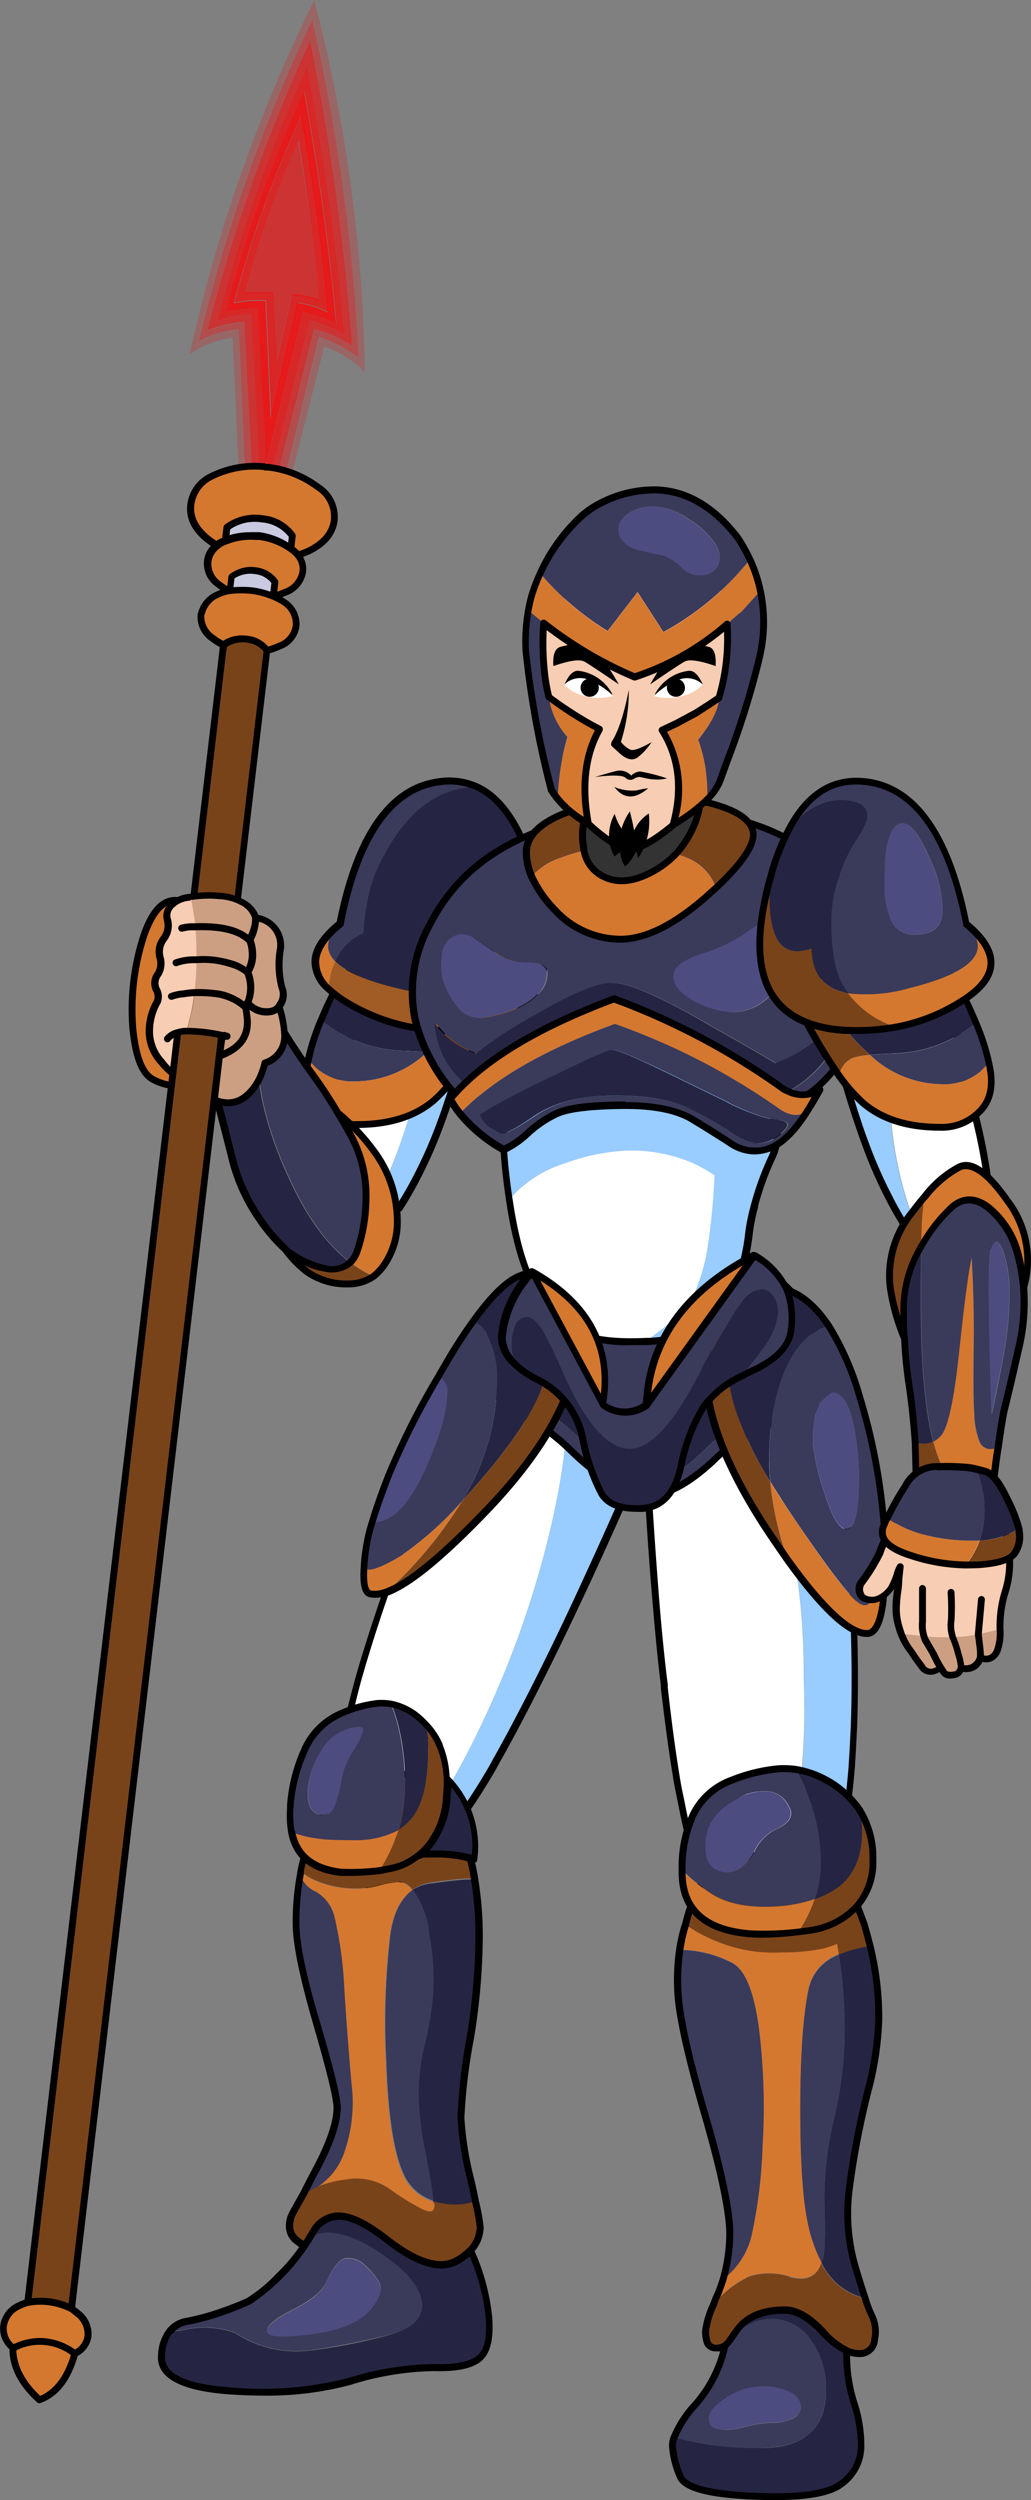 <svg id="Capa_1" data-name="Capa 1" xmlns="http://www.w3.org/2000/svg" viewBox="0 0 149.68 362.96"><rect x="0" y="0" width="149.68" height="362.96" fill="#808080" stroke="none"/><defs><style>.cls-1{fill:#fff;}.cls-2{fill:#9cf;}.cls-3{fill:#3a3a5b;}.cls-4{fill:#252543;}.cls-5{fill:#d47830;}.cls-6{fill:#4c4c80;}.cls-7{fill:#79431a;}.cls-8{fill:#a15b24;}.cls-9{fill:#333;}.cls-10{fill:#f7cdb3;}.cls-11{fill:#525280;}.cls-12,.cls-13,.cls-14,.cls-15,.cls-16{fill:red;}.cls-12{fill-opacity:0.2;}.cls-13{fill-opacity:0.4;}.cls-14{fill-opacity:0.6;}.cls-15{fill-opacity:0.7;}.cls-16{fill-opacity:0.8;}.cls-17{fill:#c9cae0;}.cls-18{fill:#cd9f82;}</style></defs><title>Spearman_01</title><g id="Layer0_0_MEMBER_0_FILL" data-name="Layer0 0 MEMBER 0 FILL"><path class="cls-1" d="M289.73,290.77Q287.11,278,282,272.42q-6.49,3.4-11.3,12.4a23.63,23.63,0,0,0-1.3,2.6q0.35,5.6.75,10.75,0.6,8.2,1.45,15.05v0.35q0.9,8.2,1.95,14.25,0.25,1.25.5,2.45a77.55,77.55,0,0,0,3.1,11.55q2.74,7.4,6.35,9.55,5.53-6.94,7.5-21.15a99.08,99.08,0,0,0,.95-13.3q-0.1-5.75-.1-5.8A99.88,99.88,0,0,0,289.73,290.77Z" transform="translate(-175.16 -68.52)"/><path class="cls-2" d="M288.18,270.52a18.25,18.25,0,0,0-6.15,1.9q5.07,5.57,7.7,18.35a99.88,99.88,0,0,1,2.15,20.35s0,2,.1,5.8a99.08,99.08,0,0,1-.95,13.3q-2,14.21-7.5,21.15a5.87,5.87,0,0,0,3.05.9l0.85-.1q5-.65,7.7-7.75a64.58,64.58,0,0,0,2.45-9.3q0.8-4.6,1.25-9.85,0.2-3,.35-6.45,0.25-7.45-.1-16.65-0.1-2.45-.25-4.9-0.35-4.9-.9-9.3a68,68,0,0,0-5.15-17.5A16.26,16.26,0,0,0,288.18,270.52Z" transform="translate(-175.16 -68.52)"/></g><path d="M286.66,352.76a6.41,6.41,0,0,1-3.38-1c-2.5-1.49-4.7-4.78-6.56-9.8a78.37,78.37,0,0,1-3.12-11.63q-0.25-1.2-.5-2.45c-0.7-4-1.36-8.84-2-14.29v-0.41c-0.56-4.5-1-9.57-1.45-15-0.27-3.42-.52-7-0.75-10.75a0.5,0.5,0,0,1,0-.23,24.1,24.1,0,0,1,1.33-2.65c3.23-6,7.11-10.28,11.53-12.59h0a18.58,18.58,0,0,1,6.29-2,16.78,16.78,0,0,1,4.72-.05,0.5,0.5,0,0,1,.39.29,68.81,68.81,0,0,1,5.19,17.63c0.37,2.95.67,6.08,0.91,9.35q0.15,2.46.25,4.91c0.23,6.12.27,11.73,0.1,16.69-0.1,2.3-.22,4.47-0.35,6.47-0.3,3.51-.72,6.84-1.26,9.9a65.42,65.42,0,0,1-2.47,9.38c-1.9,4.91-4.63,7.62-8.11,8.08Zm-2.86-1.82a5.4,5.4,0,0,0,2.79.83c0.16,0,.45-0.06.8-0.1,3.07-.4,5.53-2.91,7.28-7.43a64.38,64.38,0,0,0,2.43-9.21c0.53-3,.95-6.33,1.24-9.8,0.13-2,.25-4.14.35-6.43,0.17-4.93.13-10.52-.1-16.61q-0.1-2.44-.25-4.89c-0.23-3.24-.53-6.36-0.9-9.27a68.15,68.15,0,0,0-5-17.1,15.72,15.72,0,0,0-4.18.08,17.63,17.63,0,0,0-6,1.85c-4.23,2.21-8,6.31-11.11,12.19a23.26,23.26,0,0,0-1.23,2.45c0.23,3.67.48,7.24,0.74,10.62,0.4,5.43.88,10.49,1.45,15v0.41c0.59,5.38,1.25,10.16,1.94,14.16,0.16,0.82.33,1.63,0.5,2.43a77.38,77.38,0,0,0,3.08,11.48c1.78,4.8,3.84,7.93,6.14,9.29h0Z" transform="translate(-175.16 -68.52)"/><g id="Layer0_0_MEMBER_1_FILL" data-name="Layer0 0 MEMBER 1 FILL"><path class="cls-1" d="M257.38,268.72l-0.5-1a16.09,16.09,0,0,0-8.45-2.05,77.65,77.65,0,0,0-6.65,9.8q-2.2,3.7-4.1,7.75a0.58,0.58,0,0,0-.1.15q-1.9,4.3-3.7,8.95-0.85,2.35-1.7,4.55,0,0.15-.1.35-3,8.35-4.8,14.8-0.85,3.05-1.45,5.7-1.1,4.6-1.65,8.55a58.66,58.66,0,0,0-.4,8.1,10.44,10.44,0,0,0,1.6,5.75,5.54,5.54,0,0,0,2.7,2q8.9-5.59,17.8-25a141.08,141.08,0,0,0,8.4-23.45q3.2-12.25,3.2-20.75A40.84,40.84,0,0,0,257.38,268.72Z" transform="translate(-175.16 -68.52)"/><path class="cls-2" d="M256.88,267.72l0.5,1a40.84,40.84,0,0,1,.1,4.2q0,8.5-3.2,20.75a141.08,141.08,0,0,1-8.4,23.45q-8.9,19.36-17.8,25l0.55,0.15q4.6,1.15,10.85-6.5a84.8,84.8,0,0,0,6.4-9.3q0.6-.95,1.2-2.1,2.9-5.1,6.6-12.5,3.25-6.5,7.05-14.7,2.35-5.1,4.9-10.85Q264.41,272.2,256.88,267.72Z" transform="translate(-175.16 -68.52)"/></g><path d="M229.89,342.87a5.7,5.7,0,0,1-1.38-.17l-0.57-.16h0a6,6,0,0,1-2.94-2.12,11,11,0,0,1-1.7-6,59.51,59.51,0,0,1,.4-8.17c0.37-2.65.93-5.54,1.66-8.61,0.4-1.76.89-3.68,1.45-5.72,1.23-4.29,2.85-9.28,4.81-14.83,0-.1.06-0.23,0.1-0.34,0.57-1.48,1.14-3,1.7-4.56,1.2-3.1,2.45-6.12,3.71-9a1.35,1.35,0,0,1,.13-0.22c1.26-2.68,2.64-5.28,4.09-7.73a78.61,78.61,0,0,1,6.69-9.86,0.66,0.66,0,0,1,.54-0.19,16.57,16.57,0,0,1,8.58,2.15c5.12,3,8.14,9.41,9,18.91a0.5,0.5,0,0,1,0,.25c-1.69,3.81-3.34,7.46-4.9,10.86-2.52,5.43-4.89,10.38-7.06,14.71-2.46,4.91-4.68,9.12-6.61,12.52-0.4.76-.81,1.48-1.21,2.12a85.67,85.67,0,0,1-6.43,9.35C236.13,340.62,232.85,342.87,229.89,342.87Zm-1.66-1.28,0.51,0.14c2.85,0.72,6.33-1.42,10.35-6.33a84.67,84.67,0,0,0,6.36-9.24c0.4-.63.79-1.32,1.18-2.07,1.93-3.4,4.15-7.6,6.6-12.49,2.16-4.32,4.53-9.26,7-14.69,1.55-3.35,3.18-7,4.84-10.72-0.81-9.1-3.66-15.16-8.47-18a15.54,15.54,0,0,0-8-2,77.67,77.67,0,0,0-6.46,9.55c-1.45,2.45-2.83,5-4.08,7.71a0.49,0.49,0,0,1-.1.14c-1.26,2.85-2.5,5.85-3.69,8.93q-0.85,2.34-1.7,4.55c0,0.07-.05.17-0.08,0.29-2,5.58-3.58,10.55-4.8,14.82-0.56,2-1,3.93-1.44,5.67-0.73,3-1.28,5.9-1.64,8.51a58.32,58.32,0,0,0-.4,8,10,10,0,0,0,1.5,5.47A5.06,5.06,0,0,0,228.24,341.59Z" transform="translate(-175.16 -68.52)"/><g id="Layer0_0_MEMBER_2_FILL" data-name="Layer0 0 MEMBER 2 FILL"><path class="cls-3" d="M275.73,250.52a50.53,50.53,0,0,0-12.95.15,23.51,23.51,0,0,0-8.8,2.8,20.22,20.22,0,0,0-5.85,5.85,11.93,11.93,0,0,0-2.6,7.9q0.1,3.65,4.85,6.3a33.71,33.71,0,0,1,7.4,5.35,38.17,38.17,0,0,0,5.95,4.85,9.91,9.91,0,0,0,6.7,1.75q3.5-.5,8.25-4.85a22.29,22.29,0,0,1,8.65-5.4q3.95-1.15,5.5-3.5a9.57,9.57,0,0,0,1.5-5.35,16.49,16.49,0,0,0-2.1-7.05,13.91,13.91,0,0,0-5.8-6.1q-3.75-2-10.7-2.7m16.6,14.6a6.45,6.45,0,0,1-1.05,5q-1.6,2.2-5.8,3.7a21.67,21.67,0,0,0-8.15,5.3q-3.9,3.8-6.7,4.35a6.86,6.86,0,0,1-5.25-1.05,46.12,46.12,0,0,1-5.9-4.95,30.89,30.89,0,0,0-7.6-5.45q-4.15-2.1-3.9-5.95a9,9,0,0,1,2.4-6.05,7.19,7.19,0,0,1,4.8-2.35q2.75-.25,4.2,3.1a28.62,28.62,0,0,1,1.55,7.25q0.65,5.4,2.6,8.05t4.1,2.6a8.59,8.59,0,0,0,3.65-1.2,19.51,19.51,0,0,0,5.4-5.3,21,21,0,0,0,2.75-7.35q0.85-4.5,4.1-5.55a5.64,5.64,0,0,1,5.7,1.05A8.17,8.17,0,0,1,292.33,265.12Z" transform="translate(-175.16 -68.52)"/><path class="cls-4" d="M291.28,270.12a6.45,6.45,0,0,0,1.05-5,8.17,8.17,0,0,0-3.1-4.8,5.64,5.64,0,0,0-5.7-1.05q-3.25,1-4.1,5.55a21,21,0,0,1-2.75,7.35,19.51,19.51,0,0,1-5.4,5.3,8.59,8.59,0,0,1-3.65,1.2q-2.2,0-4.1-2.6t-2.6-8.05a28.62,28.62,0,0,0-1.55-7.25q-1.45-3.35-4.2-3.1a7.19,7.19,0,0,0-4.8,2.35,9,9,0,0,0-2.4,6.05q-0.25,3.85,3.9,5.95a30.89,30.89,0,0,1,7.6,5.45,46.12,46.12,0,0,0,5.9,4.95,6.86,6.86,0,0,0,5.25,1.05q2.8-.55,6.7-4.35a21.67,21.67,0,0,1,8.15-5.3Q289.68,272.32,291.28,270.12Z" transform="translate(-175.16 -68.52)"/></g><path d="M269.43,286a10.48,10.48,0,0,1-6-1.88,38.82,38.82,0,0,1-6-4.91,33.37,33.37,0,0,0-7.29-5.27c-3.32-1.85-5-4.11-5.11-6.72a12.46,12.46,0,0,1,2.69-8.2,20.79,20.79,0,0,1,6-6,24.09,24.09,0,0,1,9-2.87,51.28,51.28,0,0,1,13.08-.15c4.67,0.47,8.34,1.4,10.88,2.76a14.46,14.46,0,0,1,6,6.31,17,17,0,0,1,2.16,7.27,10.12,10.12,0,0,1-1.58,5.63c-1.1,1.66-3,2.91-5.78,3.71A21.91,21.91,0,0,0,279,281c-3.23,3-6.09,4.63-8.52,5Q270,286,269.43,286Zm0.14-35.34a44.63,44.63,0,0,0-6.71.48,23.15,23.15,0,0,0-8.61,2.73,19.82,19.82,0,0,0-5.71,5.72h0a11.51,11.51,0,0,0-2.51,7.57c0.06,2.26,1.61,4.24,4.6,5.9a34.37,34.37,0,0,1,7.51,5.43A37.84,37.84,0,0,0,264,283.3a9.46,9.46,0,0,0,6.38,1.67c2.2-.31,4.88-1.9,8-4.72a22.89,22.89,0,0,1,8.85-5.51c2.5-.73,4.26-1.84,5.22-3.29a9.12,9.12,0,0,0,1.42-5.07,16.08,16.08,0,0,0-2-6.82,13.48,13.48,0,0,0-5.59-5.89c-2.43-1.29-6-2.18-10.51-2.64A57.8,57.8,0,0,0,269.57,250.68Zm-21.44,8.64h0Z" transform="translate(-175.16 -68.52)"/><g id="Layer0_0_MEMBER_3_FILL" data-name="Layer0 0 MEMBER 3 FILL"><path class="cls-5" d="M242.23,286.47a49,49,0,0,1-8.7,7.8q-4.8,2.95-5.5,1.8-0.25,3.65.95,3.85a4.43,4.43,0,0,0,2.35-.3A62.4,62.4,0,0,0,242.23,286.47Z" transform="translate(-175.16 -68.52)"/><path class="cls-6" d="M240.08,270.67a2.14,2.14,0,0,0-1.3-2.25,110,110,0,0,0-7.2,14.3q-1.55,3.95-2.35,6.7a1.47,1.47,0,0,0,.35.05q4,0,7.5-8.05Q240.08,274.62,240.08,270.67Z" transform="translate(-175.16 -68.52)"/><path class="cls-3" d="M240.43,265.57q-0.85,1.45-1.65,2.85a2.14,2.14,0,0,1,1.3,2.25q0,3.95-3,10.75-3.55,8.05-7.5,8.05a1.47,1.47,0,0,1-.35-0.05,22.22,22.22,0,0,0-.8,3.2,25.55,25.55,0,0,0-.4,3.45q0.7,1.15,5.5-1.8a49,49,0,0,0,8.7-7.8,33.79,33.79,0,0,0,5.1-17.4,14.3,14.3,0,0,0-1.25-6.4,4.1,4.1,0,0,0-2.25-2.3Q242.23,262.57,240.43,265.57Z" transform="translate(-175.16 -68.52)"/><path class="cls-4" d="M253.93,269.67a23.31,23.31,0,0,0,1.25-9.25q-0.4-4.05-.65-5.3a11.16,11.16,0,0,1-.25-1.6,5.22,5.22,0,0,0-3.6.2q-2.85,1-6.85,6.65a4.1,4.1,0,0,1,2.25,2.3,14.3,14.3,0,0,1,1.25,6.4,33.79,33.79,0,0,1-5.1,17.4q1.45-1.6,3-3.4Q252.23,274.82,253.93,269.67Z" transform="translate(-175.16 -68.52)"/><path class="cls-7" d="M258.88,265.57q0.85-5.85-1.65-9.6a5.62,5.62,0,0,0-2.95-2.45,11.16,11.16,0,0,0,.25,1.6q0.25,1.25.65,5.3a23.31,23.31,0,0,1-1.25,9.25q-1.7,5.15-8.7,13.4-1.55,1.8-3,3.4a62.4,62.4,0,0,1-10.9,13.15q4.6-1.7,13.65-11Q257.38,276,258.88,265.57Z" transform="translate(-175.16 -68.52)"/></g><path d="M229.57,300.48a3.32,3.32,0,0,1-.69-0.07c-1.46-.24-1.47-2.61-1.35-4.37a26.2,26.2,0,0,1,.41-3.5,22.78,22.78,0,0,1,.82-3.26c0.53-1.83,1.33-4.09,2.36-6.73a111,111,0,0,1,7.23-14.37q0.8-1.4,1.65-2.85c1.2-2,2.36-3.77,3.43-5.24,2.75-3.85,5.07-6.08,7.08-6.83a5.72,5.72,0,0,1,3.92-.21,6.13,6.13,0,0,1,3.21,2.65c1.73,2.59,2.31,5.94,1.73,10-1,7-5.73,14.89-14,23.33-6.14,6.31-10.67,9.95-13.83,11.12A5.82,5.82,0,0,1,229.57,300.48Zm23.27-46.69a5.51,5.51,0,0,0-2,.4c-1.8.66-4,2.84-6.62,6.47-1.06,1.45-2.19,3.19-3.38,5.17q-0.85,1.44-1.65,2.84a110.19,110.19,0,0,0-7.17,14.23c-1,2.61-1.81,4.85-2.34,6.66a21.9,21.9,0,0,0-.79,3.14,25.32,25.32,0,0,0-.4,3.39c-0.16,2.38.19,3.28,0.53,3.34a4,4,0,0,0,2.1-.28c3-1.1,7.51-4.76,13.46-10.88,8.15-8.29,12.78-15.95,13.76-22.77,0.55-3.76,0-6.87-1.57-9.25a5.17,5.17,0,0,0-2.68-2.25h0A4.05,4.05,0,0,0,252.84,253.79Z" transform="translate(-175.16 -68.52)"/><g id="Layer0_0_MEMBER_4_FILL" data-name="Layer0 0 MEMBER 4 FILL"><path class="cls-1" d="M266.48,235.52a29.71,29.71,0,0,0-9.25,1.85,17.48,17.48,0,0,0-8.15,5.3q1.3,8.9,3.9,13.35a14.36,14.36,0,0,0,6,6q3.35,1.55,10,1.2,5.48-3.89,6.8-6.45a26.69,26.69,0,0,0,2.2-7.7l-0.15,1.1a99.06,99.06,0,0,0,1.1-11.05,22.42,22.42,0,0,0-3.1-1.75A22.73,22.73,0,0,0,266.48,235.52Z" transform="translate(-175.16 -68.52)"/><path class="cls-2" d="M262.28,220.32A21.43,21.43,0,0,0,254,223a12.12,12.12,0,0,0-1.45.95q-4.8,3.7-4.3,11.35,0.17,3.1.8,7.4a17.48,17.48,0,0,1,8.15-5.3,29.71,29.71,0,0,1,9.25-1.85,22.73,22.73,0,0,1,9.35,1.85,22.42,22.42,0,0,1,3.1,1.75,99.06,99.06,0,0,1-1.1,11.05l0.15-1.1a26.69,26.69,0,0,1-2.2,7.7q-1.32,2.56-6.8,6.45,0.73,0,1.4-.05a16.43,16.43,0,0,0,4.65-1.1,12.77,12.77,0,0,0,3.25-1.8q3.4-2.65,4.85-8.6a7.45,7.45,0,0,1,.15-0.75,28.65,28.65,0,0,0,.55-3.25,26.24,26.24,0,0,1,.8-4l0.05-.2a41.45,41.45,0,0,1,2.55-7q2.65-5.8-4-10.55a30.53,30.53,0,0,0-4.9-2.9l-0.45-.2a30.21,30.21,0,0,0-9.4-2.55A25.63,25.63,0,0,0,262.28,220.32Z" transform="translate(-175.16 -68.52)"/></g><path d="M266.82,263.8a19.69,19.69,0,0,1-8-1.33,14.77,14.77,0,0,1-6.2-6.2c-1.77-3-3.12-7.56-4-13.53-0.42-2.86-.69-5.37-0.8-7.44-0.34-5.25,1.17-9.21,4.49-11.77a12.71,12.71,0,0,1,1.51-1,22,22,0,0,1,8.44-2.71,26.23,26.23,0,0,1,6.31-.05,30.85,30.85,0,0,1,9.55,2.59l0.46,0.2a31.21,31.21,0,0,1,5,2.95c4.63,3.31,6,7.07,4.16,11.16a41.13,41.13,0,0,0-2.52,6.92l0,0.18a26.09,26.09,0,0,0-.79,4,29.16,29.16,0,0,1-.56,3.3,7.06,7.06,0,0,0-.14.71c-1,4.11-2.69,7.1-5,8.92a13.92,13.92,0,0,1-3.37,1.9,17.58,17.58,0,0,1-4.79,1.11c-0.46,0-.92.06-1.4,0.08Q267.88,263.8,266.82,263.8Zm-17.24-21.2c0.85,5.84,2.15,10.27,3.86,13.17a13.81,13.81,0,0,0,5.75,5.8c2.15,1,5.44,1.39,9.79,1.18h0q0.69,0,1.35-.07a16.52,16.52,0,0,0,4.51-1,12.88,12.88,0,0,0,3.13-1.76c2.16-1.68,3.73-4.48,4.67-8.32a7.19,7.19,0,0,1,.15-0.75,28.28,28.28,0,0,0,.54-3.19,26.84,26.84,0,0,1,.81-4.08s0-.13.05-0.2a42.08,42.08,0,0,1,2.58-7.07c1.67-3.65.41-6.9-3.84-9.93a30.26,30.26,0,0,0-4.82-2.85l-0.43-.19a29.9,29.9,0,0,0-9.26-2.52,25.11,25.11,0,0,0-6.08,0,21,21,0,0,0-8.07,2.59,11.72,11.72,0,0,0-1.39.91c-3,2.35-4.43,6-4.11,10.92,0.11,2.05.38,4.53,0.8,7.36h0Z" transform="translate(-175.16 -68.52)"/><g id="Layer0_0_MEMBER_5_FILL" data-name="Layer0 0 MEMBER 5 FILL"><path class="cls-2" d="M228.53,244.67q0.93-.05,1.95-0.2a10,10,0,0,0,1.05-.15l1.55-.4a50.4,50.4,0,0,0,2.65-4.6,66.28,66.28,0,0,0,3.45-7.9q0.45-1.2.85-2.4,2.95-8.65,7-25.35h-9.35q0.17,0.46.35,1a14.37,14.37,0,0,1,.8,4.25q0,6.3-3.65,19.35Q232.27,238.85,228.53,244.67Z" transform="translate(-175.16 -68.52)"/><path class="cls-1" d="M228.58,203.67a17.68,17.68,0,0,0-2.35,14.55q0,0.2.1,0.45a52.05,52.05,0,0,0-3.6,10.6q-0.7,2.95-1.2,6.25-0.3,2-.5,4.2a6.53,6.53,0,0,0,5.3,4.8,13.52,13.52,0,0,0,2.1.15h0.1q3.73-5.81,6.7-16.4,3.65-13,3.65-19.35a14.37,14.37,0,0,0-.8-4.25q-0.18-.54-0.35-1h-9.15Z" transform="translate(-175.16 -68.52)"/></g><path d="M228.53,245.17h0a14.45,14.45,0,0,1-2.27-.16,7,7,0,0,1-5.7-5.14,0.5,0.5,0,0,1,0-.2c0.13-1.46.3-2.89,0.5-4.23,0.33-2.21.74-4.32,1.21-6.29a52.93,52.93,0,0,1,3.56-10.55l-0.06-.27a18.24,18.24,0,0,1,2.42-14.94,0.5,0.5,0,0,1,.42-0.23h18.5a0.5,0.5,0,0,1,.49.62c-2.72,11.1-5.1,19.64-7.06,25.39q-0.4,1.2-.85,2.41a67.18,67.18,0,0,1-3.48,8,51.1,51.1,0,0,1-2.67,4.64,0.5,0.5,0,0,1-.3.21l-1.54.4a10.38,10.38,0,0,1-1.13.17c-0.66.1-1.33,0.16-2,.2h0Zm-7-5.51a6,6,0,0,0,4.89,4.37,13.1,13.1,0,0,0,2,.14h0.07c0.6,0,1.24-.1,1.91-0.2a9.71,9.71,0,0,0,1-.15l1.34-.35a50.48,50.48,0,0,0,2.52-4.39,66.24,66.24,0,0,0,3.43-7.84q0.45-1.2.84-2.39c1.92-5.62,4.23-13.93,6.89-24.69H228.86a17.25,17.25,0,0,0-2.14,13.93c0,0.14.07,0.3,0.11,0.48a0.5,0.5,0,0,1,0,.31,51.79,51.79,0,0,0-3.56,10.5c-0.46,1.95-.86,4-1.19,6.21C221.84,236.88,221.67,238.25,221.54,239.66Z" transform="translate(-175.16 -68.52)"/><g id="Layer0_0_MEMBER_6_FILL" data-name="Layer0 0 MEMBER 6 FILL"><path class="cls-7" d="M238.58,220q-0.7.7-1.4,1.3a11.08,11.08,0,0,1,2.55.45,3.7,3.7,0,0,1,2,2.5,81,81,0,0,0,5.35-9q-1.9-.95-4-1.75A21.07,21.07,0,0,1,238.58,220Z" transform="translate(-175.16 -68.52)"/><path class="cls-4" d="M225.83,209.52q-1.5,1.3-3.45,5.7l-0.6,1.4a19.64,19.64,0,0,0,11.95,4.45q2.1,0.1,3.45.2,0.7-.6,1.4-1.3a21.07,21.07,0,0,0,4.5-6.45A65.82,65.82,0,0,0,225.83,209.52Z" transform="translate(-175.16 -68.52)"/><path class="cls-3" d="M219.93,222.32a13.14,13.14,0,0,0,1.25,1.35,8.13,8.13,0,0,0,5.65,1.85,15.35,15.35,0,0,0,10.35-4.25q-1.35-.1-3.45-0.2a19.64,19.64,0,0,1-11.95-4.45A32.3,32.3,0,0,0,219.93,222.32Z" transform="translate(-175.16 -68.52)"/><path class="cls-5" d="M221.18,223.67a13.14,13.14,0,0,1-1.25-1.35l-0.2,1q-0.65,3.75,1.35,5.95a7.68,7.68,0,0,0,6,2.5q7,0,11.15-3.55a24.83,24.83,0,0,0,3.5-4,3.7,3.7,0,0,0-2-2.5,11.08,11.08,0,0,0-2.55-.45,15.35,15.35,0,0,1-10.35,4.25A8.13,8.13,0,0,1,221.18,223.67Z" transform="translate(-175.16 -68.52)"/></g><path d="M227.08,232.27a8.19,8.19,0,0,1-6.37-2.67c-1.43-1.58-1.93-3.72-1.47-6.37l0.2-1h0a33,33,0,0,1,1.88-5.79l0.6-1.4c1.35-3,2.52-5,3.58-5.88a0.49,0.49,0,0,1,.38-0.12,66.63,66.63,0,0,1,17.38,4c1.4,0.53,2.76,1.13,4,1.77a0.5,0.5,0,0,1,.22.68,82,82,0,0,1-5.38,9h0a25.4,25.4,0,0,1-3.57,4.08C235.75,231,231.89,232.27,227.08,232.27Zm-6.66-9.85-0.2,1c-0.41,2.35,0,4.16,1.23,5.52a7.14,7.14,0,0,0,5.63,2.34c4.55,0,8.2-1.15,10.82-3.43a24.45,24.45,0,0,0,3.42-3.91,79.13,79.13,0,0,0,5.07-8.44c-1.11-.54-2.29-1-3.49-1.5A65.46,65.46,0,0,0,226,210a18.63,18.63,0,0,0-3.17,5.38l-0.6,1.39A31.94,31.94,0,0,0,220.42,222.42Z" transform="translate(-175.16 -68.52)"/><g id="Layer0_0_MEMBER_7_FILL" data-name="Layer0 0 MEMBER 7 FILL"><path class="cls-8" d="M222.88,212.12a15.75,15.75,0,0,0,1.9,1.5,28,28,0,0,0,17.4,4.45q15.45-1,11.45-19.25a28.61,28.61,0,0,0-.7-2.8q1,12.7-6,10.2-0.1,9.2-14.2,5.75-6.75-1.65-8.9-3.85A10.09,10.09,0,0,0,222.88,212.12Z" transform="translate(-175.16 -68.52)"/><path class="cls-5" d="M224.53,202.62q-6.3,5.1-1.65,9.5a10.09,10.09,0,0,1,.95-4Q221.43,205.67,224.53,202.62Z" transform="translate(-175.16 -68.52)"/><path class="cls-3" d="M228.48,199.32a21.43,21.43,0,0,1,2.45-6.7q5.2-9.8,13.6-9.8A9.66,9.66,0,0,0,239,182q-10.65,1.35-14.45,20.6-3.1,3.05-.7,5.5a5.8,5.8,0,0,1,.6-1.1,8.15,8.15,0,0,1,3.5-3A29.27,29.27,0,0,1,228.48,199.32Z" transform="translate(-175.16 -68.52)"/><path class="cls-4" d="M230.93,192.62a21.43,21.43,0,0,0-2.45,6.7,29.27,29.27,0,0,0-.55,4.65,8.15,8.15,0,0,0-3.5,3,5.8,5.8,0,0,0-.6,1.1q2.15,2.2,8.9,3.85,14.1,3.45,14.2-5.75,7,2.5,6-10.2-2.85-10.55-8.4-13.2Q236.13,182.82,230.93,192.62Z" transform="translate(-175.16 -68.52)"/></g><path d="M240.29,218.62A28.17,28.17,0,0,1,224.51,214a16.29,16.29,0,0,1-2-1.55h0a5.78,5.78,0,0,1-2.13-4.4c0.07-1.86,1.3-3.79,3.67-5.73,2.58-12.9,7.57-19.9,14.84-20.82a10.2,10.2,0,0,1,5.83.85c3.82,1.82,6.73,6.37,8.66,13.51a29.22,29.22,0,0,1,.71,2.84c1.48,6.73,1,11.84-1.52,15.16-2.09,2.78-5.58,4.36-10.38,4.69Q241.25,218.62,240.29,218.62Zm-17.06-6.87a15.36,15.36,0,0,0,1.84,1.45,27.61,27.61,0,0,0,17.09,4.36c4.5-.31,7.74-1.75,9.65-4.29,2.31-3.08,2.76-7.91,1.34-14.36a28.36,28.36,0,0,0-.69-2.76h0c-1.85-6.85-4.59-11.18-8.13-12.88a9.22,9.22,0,0,0-5.27-.76c-6.83.87-11.55,7.66-14,20.2a0.49,0.49,0,0,1,0,.09l0,0.06h0l-0.07.09h0l-0.06.05c-2.22,1.8-3.37,3.52-3.44,5.11A4.84,4.84,0,0,0,223.23,211.76Z" transform="translate(-175.16 -68.52)"/><g id="Layer0_0_MEMBER_8_FILL" data-name="Layer0 0 MEMBER 8 FILL"><path class="cls-5" d="M243,229.12a19.26,19.26,0,0,1,1.95-1.7q6.9-5.65,19.45-10.25a98,98,0,0,1,22.15,11.15q1,0.7,2.05,1.4h0q2.75,1.6,4.2-.6l0-.05q0.65-1.1,1.35-2.35a4.6,4.6,0,0,1-1.75.7,4.77,4.77,0,0,1-2.9-.45l-0.55-.25a102.9,102.9,0,0,0-24.7-13.15q-14.6,5.45-21.65,12.25-0.8.75-1.5,1.55a7,7,0,0,0-.65.75,12.78,12.78,0,0,0,1.4,2.1A6.53,6.53,0,0,1,243,229.12Z" transform="translate(-175.16 -68.52)"/><path class="cls-3" d="M248.28,235.47a13.16,13.16,0,0,0,3.5-2.4,16.36,16.36,0,0,1,4.2-2.85q2.45-1.15,9.35-1.2t10.35,2q3.35,2.05,5.5,3.45a6.4,6.4,0,0,0,3.55,1.15,6.75,6.75,0,0,0,2.85-.7q2.6-1.4,5.25-5.8-1.45,2.2-4.2.6h0q-1-.7-2.05-1.4a98,98,0,0,0-22.15-11.15q-12.55,4.6-19.45,10.25a19.26,19.26,0,0,0-1.95,1.7,6.53,6.53,0,0,0-1.05,1.1,22.17,22.17,0,0,0,6.35,5.25m7.5-10.9q7.45-3.6,8.25-3.65t6.7,2.7l9.75,4.75a3.07,3.07,0,0,1,.55.3,31.69,31.69,0,0,0,4.9,2,12.3,12.3,0,0,0,2.2.45q2.45,0.2.5,1.9a5.08,5.08,0,0,1-3.45,1.5,9.23,9.23,0,0,1-3.8-1.65,54.63,54.63,0,0,0-6-3.4q-3.8-1.85-11-1.9t-11.65,3q-4.2,2.85-4.95,2.45t-1.4-.8a4,4,0,0,1-1.45-1.8,0.14,0.14,0,0,1,0-.1q1.6-1,3.9-2.25,2.9-1.6,7-3.5m15.9-38.3a25.67,25.67,0,0,0-3.2.1q-23.1,1.15-30.85,16.3a20.06,20.06,0,0,0-2.2,13.8,25.52,25.52,0,0,0,5.75,10.9q0.7-.8,1.5-1.55-0.45-.45-0.85-0.9a12.31,12.31,0,0,1-3.45-7.85,12.33,12.33,0,0,0,6,4.4,62.51,62.51,0,0,1,8.75-5.7q7.75-4.55,10.95-4.55,3.6,0,14.45,6.35,4.3,2.4,9.2,5.3a21.35,21.35,0,0,0,4.65-2.4q4.65-3.25,4.9-6.35a9.55,9.55,0,0,1-.05,3.5,13.58,13.58,0,0,1-2,4.4,17.25,17.25,0,0,1-5.2,4.7l-0.45.25a4.77,4.77,0,0,0,2.9.45q0.45-.35.95-0.7a22.46,22.46,0,0,0,6.45-9.15,28.79,28.79,0,0,0,1.15-3.95,21.48,21.48,0,0,0,.4-6.8,20.47,20.47,0,0,0-8.95-14.7q-8.25-5.85-20.8-5.85m-17.15,23.2a4,4,0,0,1-.7,2.7,9.89,9.89,0,0,1-3.35,2.6,17.56,17.56,0,0,1-4.9,1.45,4,4,0,0,1-4-1.5,13.21,13.21,0,0,1-2-3.6,8.2,8.2,0,0,1-.25-3.75,3.22,3.22,0,0,1,1.7-2.9,2.9,2.9,0,0,1,3.2.4q1.6,1.15,3.3,2.3a7.66,7.66,0,0,0,4.2,1.1q2.5,0,2.8,1.2m35.75-3.5a13.85,13.85,0,0,1-2.8,6.35,7.37,7.37,0,0,1-5.9,3.15,12.78,12.78,0,0,1-5.35-1.45q-3.4-1.75-3.25-3.9,0.1-1.8,4.05-3.1a24.62,24.62,0,0,0,5.95-2.75,24.06,24.06,0,0,1,4.35-2.55,2.57,2.57,0,0,1,2.5,1.4A4.24,4.24,0,0,1,290.28,206Z" transform="translate(-175.16 -68.52)"/><path class="cls-4" d="M264,220.92q-0.8,0-8.25,3.65-4.05,1.9-7,3.5-2.3,1.2-3.9,2.25a0.14,0.14,0,0,0,0,.1,4,4,0,0,0,1.45,1.8q0.65,0.35,1.4.8t4.95-2.45q4.4-3,11.65-3t11,1.9a54.63,54.63,0,0,1,6,3.4,9.23,9.23,0,0,0,3.8,1.65,5.08,5.08,0,0,0,3.45-1.5q2-1.7-.5-1.9a12.3,12.3,0,0,1-2.2-.45,31.69,31.69,0,0,1-4.9-2,3.07,3.07,0,0,0-.55-0.3l-9.75-4.75q-5.9-2.8-6.7-2.7m0-9.7q-3.2,0-10.95,4.55a62.51,62.51,0,0,0-8.75,5.7,12.33,12.33,0,0,1-6-4.4,12.31,12.31,0,0,0,3.45,7.85q0.4,0.45.85,0.9,7.05-6.8,21.65-12.25A102.9,102.9,0,0,1,289,226.72l0.55,0.25,0.45-.25a17.25,17.25,0,0,0,5.2-4.7,13.58,13.58,0,0,0,2-4.4,9.55,9.55,0,0,0,.05-3.5q-0.25,3.1-4.9,6.35a21.35,21.35,0,0,1-4.65,2.4q-4.9-2.9-9.2-5.3Q267.68,211.22,264.08,211.22Z" transform="translate(-175.16 -68.52)"/><path class="cls-6" d="M287.48,212.32a13.85,13.85,0,0,0,2.8-6.35,4.24,4.24,0,0,0-.45-2.85,2.57,2.57,0,0,0-2.5-1.4,24.06,24.06,0,0,0-4.35,2.55A24.62,24.62,0,0,1,277,207q-4,1.3-4.05,3.1-0.15,2.15,3.25,3.9a12.78,12.78,0,0,0,5.35,1.45,7.37,7.37,0,0,0,5.9-3.15m-33.65-.15a4,4,0,0,0,.7-2.7q-0.3-1.2-2.8-1.2a7.66,7.66,0,0,1-4.2-1.1q-1.7-1.15-3.3-2.3a2.9,2.9,0,0,0-3.2-.4,3.22,3.22,0,0,0-1.7,2.9,8.2,8.2,0,0,0,.25,3.75,13.21,13.21,0,0,0,2,3.6,4,4,0,0,0,4,1.5,17.56,17.56,0,0,0,4.9-1.45A9.89,9.89,0,0,0,253.83,212.17Z" transform="translate(-175.16 -68.52)"/></g><path d="M284.73,236.12a6.92,6.92,0,0,1-3.82-1.23c-1.41-.92-3.26-2.08-5.49-3.44s-5.67-2-10.08-1.93-7.58.42-9.15,1.15a15.92,15.92,0,0,0-4.07,2.76,13.72,13.72,0,0,1-3.64,2.49,0.5,0.5,0,0,1-.45,0,22.77,22.77,0,0,1-6.49-5.37,13.31,13.31,0,0,1-1.45-2.18,0.5,0.5,0,0,1,0-.53q0.18-.24.38-0.47a25.83,25.83,0,0,1-5.57-10.77,20.63,20.63,0,0,1,2.25-14.14c5.23-10.22,15.75-15.79,31.27-16.57a26.35,26.35,0,0,1,3.24-.1c8.42,0,15.51,2,21.07,5.94a21,21,0,0,1,9.16,15,22.1,22.1,0,0,1-.41,7,29.48,29.48,0,0,1-1.17,4,23.43,23.43,0,0,1-5.76,8.63,0.5,0.5,0,0,1,.08.6q-0.7,1.26-1.36,2.36l-0.08.1c-1.78,3-3.61,5-5.42,5.94A7.3,7.3,0,0,1,284.73,236.12Zm-18.8-7.6c4.31,0,7.68.7,10,2.07s4.09,2.53,5.52,3.46a5.59,5.59,0,0,0,5.92.42c1.62-.87,3.32-2.76,5-5.6l0.07-.1,0.56-1-0.47.1a5.28,5.28,0,0,1-3.2-.49l-0.52-.24-0.11-.06a102.92,102.92,0,0,0-24.41-13c-9.54,3.58-16.7,7.64-21.3,12.08h0c-0.52.48-1,1-1.46,1.51l0,0c-0.14.14-.27,0.29-0.39,0.43a12.75,12.75,0,0,0,1.19,1.73,21.57,21.57,0,0,0,6,5,13.12,13.12,0,0,0,3.13-2.21,16.91,16.91,0,0,1,4.32-2.93c1.72-.81,4.85-1.22,9.56-1.25h0.6Zm23.34-2.24,0.53,0.24a4.35,4.35,0,0,0,2.47.42l0.87-.64a22.07,22.07,0,0,0,6.27-8.93,28.42,28.42,0,0,0,1.13-3.87,21.11,21.11,0,0,0,.39-6.64,20.07,20.07,0,0,0-8.74-14.35c-5.39-3.82-12.29-5.76-20.51-5.76a24.91,24.91,0,0,0-3.15.1c-15.16.75-25.4,6.15-30.45,16a19.66,19.66,0,0,0-2.16,13.47,24.75,24.75,0,0,0,5.28,10.24c0.36-.39.74-0.77,1.14-1.15,4.73-4.56,12.07-8.72,21.82-12.36a0.5,0.5,0,0,1,.35,0A103.81,103.81,0,0,1,289.28,226.28Z" transform="translate(-175.16 -68.52)"/><g id="Layer0_0_MEMBER_9_FILL" data-name="Layer0 0 MEMBER 9 FILL"><path class="cls-7" d="M251.58,192.27a9,9,0,0,0,.75,3.45,9.33,9.33,0,0,1,4.25-2.75,21.57,21.57,0,0,1,3.35-1,1.89,1.89,0,0,1-.1-0.6,9.13,9.13,0,0,1,1-5.95q-0.85.2-1.7,0.45-7.5,2.3-7.5,6.35m23.15,0.7a7.16,7.16,0,0,1,4.4,4.45q5.5-5.2,5.4-7.8-0.2-2.9-6.15-4.45-0.8-.2-1.6-0.35a12.06,12.06,0,0,1-1.8,5.35,14.66,14.66,0,0,1-1.7,2.3A10.63,10.63,0,0,1,274.73,193Z" transform="translate(-175.16 -68.52)"/><path class="cls-9" d="M275,190.17a12.06,12.06,0,0,0,1.8-5.35,31.83,31.83,0,0,0-6.45-.65,36.4,36.4,0,0,0-9.55,1.3,9.13,9.13,0,0,0-1,5.95,1.89,1.89,0,0,0,.1.6,5.18,5.18,0,0,0,3.15,3.9q2.75,1.2,6.4-.65a13.71,13.71,0,0,0,3.8-2.8A14.66,14.66,0,0,0,275,190.17Z" transform="translate(-175.16 -68.52)"/><path class="cls-5" d="M279.13,197.42a7.16,7.16,0,0,0-4.4-4.45,10.63,10.63,0,0,0-1.45-.5,13.71,13.71,0,0,1-3.8,2.8q-3.65,1.85-6.4.65a5.18,5.18,0,0,1-3.15-3.9,21.57,21.57,0,0,0-3.35,1,9.33,9.33,0,0,0-4.25,2.75,17,17,0,0,0,3.35,4.85,12.86,12.86,0,0,0,9.6,4.3q5.45-.05,12.45-6.2Q278.43,198,279.13,197.42Z" transform="translate(-175.16 -68.52)"/></g><path d="M265.29,205.37a13.4,13.4,0,0,1-10-4.45,17.55,17.55,0,0,1-3.45-5h0a9.5,9.5,0,0,1-.79-3.64c0-2.93,2.64-5.23,7.85-6.83,0.58-.17,1.15-0.32,1.72-0.46a35.13,35.13,0,0,1,16.22-.66q0.81,0.15,1.63.36c4.24,1.11,6.38,2.71,6.53,4.9,0.07,1.92-1.74,4.59-5.55,8.19h0q-0.69.59-1.38,1.24C273.33,203.21,269,205.33,265.29,205.37Zm-12.49-9.84a16.58,16.58,0,0,0,3.25,4.7,12.43,12.43,0,0,0,9.24,4.14c3.49,0,7.57-2.08,12.12-6.08,0.46-.43.93-0.84,1.4-1.25,4.4-4.16,5.28-6.33,5.24-7.41-0.12-1.67-2.06-3-5.78-4l-1-.23a13.94,13.94,0,0,1-1.83,5,15.21,15.21,0,0,1-1.77,2.4,14.28,14.28,0,0,1-3.94,2.91c-2.56,1.3-4.86,1.52-6.83.66a5.67,5.67,0,0,1-3.43-4.23,2.39,2.39,0,0,1-.12-0.73,9.8,9.8,0,0,1,.54-5.2l-0.65.18c-4.74,1.45-7.14,3.43-7.14,5.87A8.51,8.51,0,0,0,252.8,195.53Zm7.63-3.6a4.67,4.67,0,0,0,2.86,3.54c1.68,0.73,3.69.52,6-.64a13.28,13.28,0,0,0,3.66-2.7,14.26,14.26,0,0,0,1.64-2.22,12.86,12.86,0,0,0,1.71-4.69,34.18,34.18,0,0,0-15.14.67,8.74,8.74,0,0,0-.79,5.45,1.67,1.67,0,0,0,.08.51v0.07Z" transform="translate(-175.16 -68.52)"/><g id="Layer0_0_MEMBER_10_FILL" data-name="Layer0 0 MEMBER 10 FILL"><path class="cls-10" d="M281.58,168.17a27.15,27.15,0,0,0,1.3-9.05q-11.52-22.14-28.8,0a40.28,40.28,0,0,0,.15,7.25,26,26,0,0,0,.6,3.35,62.41,62.41,0,0,0,5.75,18.4q4.22,3.9,6.35,3.6t6-3.45Q278,181.81,281.58,168.17Z" transform="translate(-175.16 -68.52)"/></g><path d="M266.64,192.24c-1.57,0-3.67-1.23-6.4-3.75a0.5,0.5,0,0,1,.68-0.73c3.34,3.09,5.09,3.59,6,3.47,1.34-.18,3.25-1.31,5.67-3.34a0.5,0.5,0,1,1,.64.77c-2.61,2.18-4.63,3.35-6.18,3.56Z" transform="translate(-175.16 -68.52)"/><g id="Layer0_0_MEMBER_10_MEMBER_0_FILL" data-name="Layer0 0 MEMBER 10 MEMBER 0 FILL"><path d="M278,162.42a21.42,21.42,0,0,0-3.05-.6q-1.8-.25-5.4,6.05,4.85-3.3,5.1-3.35,1.1-.45,4.4.7,0.15-2.5-1-2.8m-4.6,4.9a3.29,3.29,0,0,1,3.75.6q-0.95-2.2-2.15-2a6.38,6.38,0,0,0-4.65,3.1,0.76,0.76,0,0,0-.15.4,10.66,10.66,0,0,1,3.2-2.1m-14.2-1.4q-1.2-.2-2.15,2a3.24,3.24,0,0,1,3.75-.6,11.36,11.36,0,0,1,3.2,2.1,0.76,0.76,0,0,0-.15-0.4,6.38,6.38,0,0,0-4.65-3.1m0.3-4.1a27.26,27.26,0,0,0-3,.6q-1.22.32-1.05,2.8,3.28-1.15,4.4-.7,0.24,0.05,5.1,3.35-3.61-6.31-5.45-6.05m9.7,21.15q-0.4,0-1.7.3a6.6,6.6,0,0,1-3.2-.5q2,2.65,4.9.2m0.8-1.3a5.7,5.7,0,0,0,1.95-.15,28,28,0,0,0-3.9-1,2,2,0,0,0-1.3.6,2.25,2.25,0,0,0-2.25-.65q-1.15.3-3,.85,3.75-.45,4.4.1a1,1,0,0,0,1.2.2,1.43,1.43,0,0,1,.9-0.3l0.7,0.15a7.32,7.32,0,0,0,1.25.2m-3.55-13q-1.05,5.35-2.5,7.55a1.15,1.15,0,0,0-.05.55l1.2,1.1q1.55,1.4,2.65.6a9.28,9.28,0,0,0,2-2.2q-2.4,1.35-3.05,1.1a3.88,3.88,0,0,1-1.4-1.15,24,24,0,0,0,1.15-7.55m0.75,20.35q-0.15-.95-0.6-2.7a8.56,8.56,0,0,0-1.2,2.5,7.6,7.6,0,0,1-1-2.15,6.49,6.49,0,0,0-.05,6.2l0.85-.65a4.37,4.37,0,0,0,.7,2.1,5.89,5.89,0,0,0,1.35-1.7l0.3-.55q0.1,0.4.25,1.05a9.6,9.6,0,0,0,1.55-6.5A6,6,0,0,0,267.23,189.07Z" transform="translate(-175.16 -68.52)"/><path class="cls-1" d="M274.18,169.57a5.86,5.86,0,0,0,3-1.65,3.29,3.29,0,0,0-3.75-.6,10.66,10.66,0,0,0-3.2,2.1,0.78,0.78,0,0,1-.15.2h0.1a0.86,0.86,0,0,1,.35.05,7.58,7.58,0,0,0,3.65-.1m-17.1-1.65a5.86,5.86,0,0,0,3,1.65,7.58,7.58,0,0,0,3.65.1,0.86,0.86,0,0,1,.35-0.05h0.1a0.78,0.78,0,0,1-.15-0.2,11.36,11.36,0,0,0-3.2-2.1A3.24,3.24,0,0,0,257.08,167.92Z" transform="translate(-175.16 -68.52)"/></g><g id="Layer0_0_MEMBER_10_MEMBER_0_MEMBER_0_FILL" data-name="Layer0 0 MEMBER 10 MEMBER 0 MEMBER 0 FILL"><path d="M261.71,167.43a1.32,1.32,0,1,0,.38.93A1.27,1.27,0,0,0,261.71,167.43Z" transform="translate(-175.16 -68.52)"/></g><g id="Layer0_0_MEMBER_10_MEMBER_0_MEMBER_1_FILL" data-name="Layer0 0 MEMBER 10 MEMBER 0 MEMBER 1 FILL"><path d="M274.6,168.36a1.31,1.31,0,1,0-.38.93A1.27,1.27,0,0,0,274.6,168.36Z" transform="translate(-175.16 -68.52)"/></g><g id="Layer0_0_MEMBER_10_MEMBER_1_FILL" data-name="Layer0 0 MEMBER 10 MEMBER 1 FILL"><path class="cls-5" d="M276.53,175.92q3-3.79,3-6.1l0.35-.3a3.46,3.46,0,0,1-.4.3q-0.63.45-1.3,0.9l-2,1.3-2.8,1.5-2.1,1q3.75,5.9,1.6,13.75a25.09,25.09,0,0,0,4.95-3.7,22.77,22.77,0,0,0-1.3-8.65m4.15-16.75a0.6,0.6,0,0,0,.15-0.15l0.5-.45a18.62,18.62,0,0,1,1.5-1.25l2.7-3a19.55,19.55,0,0,0-1.5-4.55,41.48,41.48,0,0,1-12.55,10.55l-3.75-5.8-4.35,5.65a40.77,40.77,0,0,1-9.85-8.45,31.64,31.64,0,0,0-1.25,3.4q-0.27,1-.45,2.05l2.25,1.85a57.45,57.45,0,0,0,13.2,7.8,38.2,38.2,0,0,0,13.4-7.65m-25.85,10.55a11.07,11.07,0,0,0,2.7,5.85,36.61,36.61,0,0,0-1.4,8.95,15.21,15.21,0,0,0,4.45,3.6q-1.55-8.2,1.6-13.7v-0.05l-1.3-.7A54.55,54.55,0,0,1,254.83,169.72Z" transform="translate(-175.16 -68.52)"/><path class="cls-3" d="M285.83,161.52a21,21,0,0,0-.3-7.2l-2.7,3a18.62,18.62,0,0,0-1.5,1.25l-0.5.45a0.6,0.6,0,0,1-.15.15,30.07,30.07,0,0,1-1.2,10.65,3.46,3.46,0,0,0,.4-0.3l-0.35.3q0,2.31-3,6.1a22.77,22.77,0,0,1,1.3,8.65,7.4,7.4,0,0,0,1.85-2.65,4,4,0,0,0,.15-0.5l1.2-3.2a114.91,114.91,0,0,0,4.2-13.6,18,18,0,0,0,.45-1.95q0.1-.57.15-1.15m-28.3,14a11.07,11.07,0,0,1-2.7-5.85,26,26,0,0,1-.6-3.35,40.76,40.76,0,0,1-.15-7.35l-2.25-1.85a27.38,27.38,0,0,0-.4,5.45,0.27,0.27,0,0,1,0,.15,137.17,137.17,0,0,0,3.8,20.45,12.56,12.56,0,0,0,.9,1.3,36.61,36.61,0,0,1,1.4-8.95m2.1-32.2a26.23,26.23,0,0,0-6.1,8.35,40.77,40.77,0,0,0,9.85,8.45l4.35-5.65,3.75,5.8A41.48,41.48,0,0,0,284,149.77a21.37,21.37,0,0,0-1.75-3.15q-5.27-6.91-12.05-7a17,17,0,0,0-9.35,2.75q-0.65.5-1.25,1m6.1,0.25a5.73,5.73,0,0,1,3.8-1.55,8.84,8.84,0,0,1,5.55,1.75,11.69,11.69,0,0,1,4,3.7,3.33,3.33,0,0,1,.4,3,2.55,2.55,0,0,1-2.35,1.45,3.24,3.24,0,0,1-2.85-1,9.1,9.1,0,0,0-2.6-1.8q-2.3-.45-3.55-0.8a4,4,0,0,1-2.95-2A2.45,2.45,0,0,1,265.73,143.62Z" transform="translate(-175.16 -68.52)"/><path class="cls-6" d="M269.53,142.07a5.73,5.73,0,0,0-3.8,1.55,2.45,2.45,0,0,0-.6,2.8,4,4,0,0,0,2.95,2q1.25,0.35,3.55.8a9.1,9.1,0,0,1,2.6,1.8,3.24,3.24,0,0,0,2.85,1,2.55,2.55,0,0,0,2.35-1.45,3.33,3.33,0,0,0-.4-3,11.69,11.69,0,0,0-4-3.7A8.84,8.84,0,0,0,269.53,142.07Z" transform="translate(-175.16 -68.52)"/></g><path d="M272.88,188.77a0.5,0.5,0,0,1-.48-0.63c1.39-5.07.87-9.56-1.54-13.35a0.5,0.5,0,0,1,.21-0.72l2.1-1,2.78-1.49,2-1.28,1.17-.79a29.63,29.63,0,0,0,1.15-9.27,39.61,39.61,0,0,1-12.79,7.05,0.5,0.5,0,0,1-.35,0A57.57,57.57,0,0,1,254.53,160a39.2,39.2,0,0,0,.2,6.32,25.72,25.72,0,0,0,.55,3.12,54.86,54.86,0,0,0,5.85,3.81l1.29,0.69a0.5,0.5,0,0,1,.26.44,0.71,0.71,0,0,1-.07.3c-2,3.54-2.55,8-1.54,13.36a0.5,0.5,0,0,1-.73.53,15.64,15.64,0,0,1-4.57-3.7,13,13,0,0,1-1-1.38,0.5,0.5,0,0,1-.06-0.14A135.58,135.58,0,0,1,251,162.83c0-.09,0-0.16,0-0.23a26.29,26.29,0,0,1,.38-5.49c0.12-.71.28-1.42,0.46-2.11a27.76,27.76,0,0,1,1.3-3.45h0A26.44,26.44,0,0,1,259.3,143c0.43-.36.85-0.69,1.29-1a17.5,17.5,0,0,1,9.63-2.87h0c4.67,0.06,8.86,2.48,12.47,7.2a25.58,25.58,0,0,1,1.81,3.24,21.89,21.89,0,0,1,1.54,4.66,22.46,22.46,0,0,1,.31,7.36c-0.05.4-.11,0.79-0.18,1.17s-0.23,1.21-.43,2a119.82,119.82,0,0,1-4.24,13.63q-0.6,1.59-1.17,3.21l-0.18.48a8.13,8.13,0,0,1-2,2.85,26.36,26.36,0,0,1-5,3.75A0.5,0.5,0,0,1,272.88,188.77Zm-0.88-14a16.73,16.73,0,0,1,1.66,12.47,22.88,22.88,0,0,0,3.82-3,7.16,7.16,0,0,0,1.73-2.49l0.18-.48q0.57-1.62,1.18-3.23a118.67,118.67,0,0,0,4.21-13.52c0.2-.77.34-1.42,0.42-1.93s0.12-.76.17-1.14a21.47,21.47,0,0,0-.29-7,20.89,20.89,0,0,0-1.47-4.45,24.66,24.66,0,0,0-1.71-3.08c-3.39-4.42-7.32-6.71-11.66-6.77h0a16.5,16.5,0,0,0-9.06,2.7c-0.4.29-.81,0.61-1.2,0.94A25.42,25.42,0,0,0,254,152h0a26.71,26.71,0,0,0-1.25,3.31c-0.17.65-.32,1.33-0.44,2a25.51,25.51,0,0,0-.37,5.32c0,0.08,0,.13,0,0.17A134.34,134.34,0,0,0,255.7,183a12,12,0,0,0,.85,1.21,13.91,13.91,0,0,0,3.36,2.9c-0.76-4.9-.21-9.12,1.62-12.56l-0.88-.47a55.26,55.26,0,0,1-6.12-4,0.5,0.5,0,0,1-.18-0.28,26.53,26.53,0,0,1-.61-3.41,41.4,41.4,0,0,1-.15-7.44,0.5,0.5,0,0,1,.81-0.36,57.35,57.35,0,0,0,12.91,7.66,38.07,38.07,0,0,0,13.08-7.49,0.51,0.51,0,0,1,.53-0.09,0.5,0.5,0,0,1,.3.44A31.49,31.49,0,0,1,280,170a0.5,0.5,0,0,1-.19.26l-1.33.9-2,1.3L273.62,174Zm-18.44-23h0Z" transform="translate(-175.16 -68.52)"/><g id="Layer0_0_MEMBER_11_FILL" data-name="Layer0 0 MEMBER 11 FILL"><path class="cls-2" d="M310.38,212.72a4,4,0,0,1,2.1.95,6.07,6.07,0,0,1,1.8,2.05,17.66,17.66,0,0,0-2.95-9.05h-18.5q4.1,16.7,7,25.35,0.4,1.2.85,2.4a66.28,66.28,0,0,0,3.45,7.9,50.4,50.4,0,0,0,2.65,4.6l1.55,0.4a0.31,0.31,0,0,0,.15,0,46.51,46.51,0,0,1-2.65-7.95,58.57,58.57,0,0,1-1.6-13.45,23.33,23.33,0,0,1,1.6-9Q307.63,212.72,310.38,212.72Z" transform="translate(-175.16 -68.52)"/><path class="cls-1" d="M313.68,221.22a18.43,18.43,0,0,0,.6-5.1,1.25,1.25,0,0,0,0-.4,6.07,6.07,0,0,0-1.8-2.05,4,4,0,0,0-2.1-.95q-2.75,0-4.5,4.2a23.33,23.33,0,0,0-1.6,9,58.57,58.57,0,0,0,1.6,13.45,46.51,46.51,0,0,0,2.65,7.95,6.18,6.18,0,0,0,.9.15q1.05,0.15,2,.2h0.05a13.52,13.52,0,0,0,2.1-.15,6.53,6.53,0,0,0,5.3-4.8q-0.2-2.2-.5-4.2-0.5-3.3-1.2-6.25a52.05,52.05,0,0,0-3.6-10.6Q313.63,221.42,313.68,221.22Z" transform="translate(-175.16 -68.52)"/></g><path d="M311.48,248.17c-0.72,0-1.41-.1-2.12-0.2a8.66,8.66,0,0,1-.9-0.13,0.6,0.6,0,0,1-.17,0l-1.58-.41a0.5,0.5,0,0,1-.3-0.21,50.82,50.82,0,0,1-2.68-4.65,67,67,0,0,1-3.47-8q-0.45-1.2-.85-2.41c-2-5.75-4.34-14.29-7.06-25.39a0.5,0.5,0,0,1,.49-0.62h18.5a0.5,0.5,0,0,1,.42.23,18.44,18.44,0,0,1,3.05,9.3,0.5,0.5,0,0,1,0,.22,0.51,0.51,0,0,1,0,.19,19.74,19.74,0,0,1-.64,5.23l-0.06.26a53,53,0,0,1,3.56,10.55c0.47,2,.87,4.09,1.21,6.29,0.2,1.33.37,2.76,0.5,4.23a0.5,0.5,0,0,1,0,.2,7,7,0,0,1-5.68,5.14A14.08,14.08,0,0,1,311.48,248.17Zm-4.34-1.69,1.37,0.35h0.09a8.85,8.85,0,0,0,.88.13c0.71,0.1,1.36.17,2,.2a13.25,13.25,0,0,0,2-.14,6,6,0,0,0,4.87-4.36c-0.13-1.42-.29-2.78-0.49-4.07-0.33-2.17-.73-4.26-1.19-6.21a51.85,51.85,0,0,0-3.57-10.5,0.5,0.5,0,0,1,0-.31c0-.18.07-0.33,0.11-0.47a18.75,18.75,0,0,0,.61-5,0.48,0.48,0,0,0,0-.39,17.38,17.38,0,0,0-2.75-8.57H293.47c2.65,10.77,5,19.07,6.89,24.69q0.4,1.2.85,2.39a66.08,66.08,0,0,0,3.43,7.84A50.31,50.31,0,0,0,307.15,246.48Z" transform="translate(-175.16 -68.52)"/><g id="Layer0_0_MEMBER_12_FILL" data-name="Layer0 0 MEMBER 12 FILL"><path class="cls-7" d="M298.93,222.12a11.08,11.08,0,0,1,2.55-.45q-0.7-.6-1.4-1.3a21.07,21.07,0,0,1-4.5-6.45q-2.1.8-4,1.75a81,81,0,0,0,5.35,8.95A3.7,3.7,0,0,1,298.93,222.12Z" transform="translate(-175.16 -68.52)"/><path class="cls-4" d="M316.88,217l-0.6-1.4q-2-4.4-3.45-5.7a65.82,65.82,0,0,0-17.25,4,21.07,21.07,0,0,0,4.5,6.45q0.7,0.7,1.4,1.3,1.35-.1,3.45-0.2A19.64,19.64,0,0,0,316.88,217Z" transform="translate(-175.16 -68.52)"/><path class="cls-5" d="M318.73,222.72a13.14,13.14,0,0,1-1.25,1.35,8.13,8.13,0,0,1-5.65,1.85,15.35,15.35,0,0,1-10.35-4.25,11.08,11.08,0,0,0-2.55.45,3.7,3.7,0,0,0-2,2.5,24.83,24.83,0,0,0,3.5,4q4.1,3.55,11.15,3.55a7.68,7.68,0,0,0,6-2.5q2-2.2,1.35-5.95Z" transform="translate(-175.16 -68.52)"/><path class="cls-3" d="M317.48,224.07a13.14,13.14,0,0,0,1.25-1.35,32.3,32.3,0,0,0-1.85-5.7,19.64,19.64,0,0,1-11.95,4.45q-2.1.1-3.45,0.2a15.35,15.35,0,0,0,10.35,4.25A8.13,8.13,0,0,0,317.48,224.07Z" transform="translate(-175.16 -68.52)"/></g><path d="M311.58,232.67c-4.8,0-8.66-1.24-11.48-3.67a25.37,25.37,0,0,1-3.58-4.08h0a81.83,81.83,0,0,1-5.38-9,0.5,0.5,0,0,1,.22-0.68c1.27-.64,2.63-1.23,4-1.77a66.64,66.64,0,0,1,17.38-4,0.51,0.51,0,0,1,.38.12c1.07,0.92,2.24,2.85,3.58,5.88l0.6,1.4h0a32.91,32.91,0,0,1,1.88,5.79h0l0.2,1c0.46,2.66,0,4.8-1.47,6.38A8.19,8.19,0,0,1,311.58,232.67Zm-14.24-8.34a24.44,24.44,0,0,0,3.42,3.92c2.62,2.27,6.27,3.43,10.82,3.43a7.14,7.14,0,0,0,5.63-2.33c1.24-1.36,1.64-3.17,1.23-5.53l-0.2-1a31.9,31.9,0,0,0-1.82-5.61l-0.6-1.4a18.6,18.6,0,0,0-3.16-5.38,65.46,65.46,0,0,0-16.9,3.94h0c-1.21.46-2.39,1-3.49,1.5A79,79,0,0,0,297.34,224.33Z" transform="translate(-175.16 -68.52)"/><g id="Layer0_0_MEMBER_13_FILL" data-name="Layer0 0 MEMBER 13 FILL"><path class="cls-3" d="M289.78,188.72a2,2,0,0,1,.25-0.3q3.45-3.75,7.3-3.75a6.92,6.92,0,0,1,1.75.25,2.52,2.52,0,0,1,1.85,1.25,2.84,2.84,0,0,1-.25,2.2,21.62,21.62,0,0,1-1.6,2.75,21.88,21.88,0,0,0-2.1,4.65,19.38,19.38,0,0,0-1.15,6.5q0,6,1.5,8.9,0.45,0.8.95,1.55a22.44,22.44,0,0,0,8.9-.75q14.1-3.5,8.2-9.35-3.8-19.25-14.45-20.6-7-.95-11.15,6.7m14.85,0.5q0.85-1.6,2.25-1t3.35,5.1A17.59,17.59,0,0,1,312,201q-0.2,3.2-3.95,3.2a3.42,3.42,0,0,1-3.55-2.15,12.2,12.2,0,0,1-.9-4.2q0-2.1,0-2.35v-0.8a13,13,0,0,1,0-1.45q0,0.1,0,2.15l0.15-1.55A9.53,9.53,0,0,1,304.63,189.22Z" transform="translate(-175.16 -68.52)"/><path class="cls-11" d="M303.58,195.37q0-2.05,0-2.15a13,13,0,0,0,0,1.45v0.7Z" transform="translate(-175.16 -68.52)"/><path class="cls-6" d="M306.88,188.22q-1.4-.6-2.25,1a9.53,9.53,0,0,0-.9,4.6l-0.15,1.55v0.1q0,0.25,0,2.35a12.2,12.2,0,0,0,.9,4.2,3.42,3.42,0,0,0,3.55,2.15q3.75,0,3.95-3.2a17.59,17.59,0,0,0-1.8-7.65Q308.23,188.82,306.88,188.22Z" transform="translate(-175.16 -68.52)"/><path class="cls-7" d="M287,196a28.62,28.62,0,0,0-.7,2.8q-4,18.2,11.45,19.25a32.68,32.68,0,0,0,7.5-.45,13.66,13.66,0,0,1-6.95-4.9q-5.25-.9-5.3-6.5Q286,208.72,287,196Z" transform="translate(-175.16 -68.52)"/><path class="cls-4" d="M289.78,188.72A32.75,32.75,0,0,0,287,196q-0.95,12.7,6,10.2,0.05,5.6,5.3,6.5-0.5-.75-0.95-1.55-1.5-2.9-1.5-8.9a19.38,19.38,0,0,1,1.15-6.5,21.88,21.88,0,0,1,2.1-4.65,21.62,21.62,0,0,0,1.6-2.75,2.84,2.84,0,0,0,.25-2.2,2.52,2.52,0,0,0-1.85-1.25,6.92,6.92,0,0,0-1.75-.25q-3.85,0-7.3,3.75A2,2,0,0,0,289.78,188.72Z" transform="translate(-175.16 -68.52)"/><path class="cls-5" d="M315.13,213.62q7.65-5,.25-11,5.9,5.85-8.2,9.35a22.44,22.44,0,0,1-8.9.75,13.66,13.66,0,0,0,6.95,4.9A26.73,26.73,0,0,0,315.13,213.62Z" transform="translate(-175.16 -68.52)"/></g><path d="M299.54,218.62q-0.91,0-1.83,0c-4.81-.33-8.31-1.9-10.39-4.69-2.49-3.32-3-8.43-1.52-15.17,0.2-1,.44-2,0.71-2.84a33.33,33.33,0,0,1,2.84-7.39c2.83-5.27,6.74-7.62,11.66-7,7.27,0.92,12.26,7.93,14.84,20.82,2.54,2.1,3.78,4.17,3.68,6.16s-1.48,3.81-4.11,5.53a27.35,27.35,0,0,1-10.08,4.07h0A32.65,32.65,0,0,1,299.54,218.62Zm-0.14-36.2c-3.81,0-6.82,2.15-9.17,6.54a32.43,32.43,0,0,0-2.76,7.19c-0.27.86-.5,1.79-0.69,2.77-1.42,6.46-1,11.29,1.34,14.37,1.9,2.54,5.15,4,9.65,4.29a32.18,32.18,0,0,0,7.38-.44,26.36,26.36,0,0,0,9.71-3.93c2.35-1.53,3.58-3.13,3.66-4.74s-1.07-3.52-3.45-5.45l-0.07-.07h0l0-.06h0l0-.07h0a0.5,0.5,0,0,1,0-.1c-2.48-12.54-7.19-19.33-14-20.2A11.08,11.08,0,0,0,299.4,182.41Z" transform="translate(-175.16 -68.52)"/><g id="Layer0_0_MEMBER_14_FILL" data-name="Layer0 0 MEMBER 14 FILL"><path class="cls-7" d="M226,251.77a4.21,4.21,0,0,1-3.8.9,13.91,13.91,0,0,1-5.65-2.75,15.84,15.84,0,0,0,3.1,3.2,9.86,9.86,0,0,0,6,1.8,6.37,6.37,0,0,0,3.7-1.1A16.74,16.74,0,0,1,226,251.77Z" transform="translate(-175.16 -68.52)"/><path class="cls-5" d="M228.28,242.67a24.05,24.05,0,0,1-1.35,7.7,4.22,4.22,0,0,1-.9,1.4,16.74,16.74,0,0,0,3.35,2.05,7.86,7.86,0,0,0,1.7-1.9,10.93,10.93,0,0,0,1.75-6.25,17,17,0,0,0-3.3-9.9,31.06,31.06,0,0,0-5.35-5.7q1,1.55,1.85,3.2A18.12,18.12,0,0,1,228.28,242.67Z" transform="translate(-175.16 -68.52)"/><path class="cls-4" d="M213.58,216.92a4.91,4.91,0,0,1,1.05-1.6l-0.7-1.2q-1.2-2.15-2-3.55l-9.9,4.1q3.55,9.75,4.4,12.95t2.25,8.7a26.61,26.61,0,0,0,4,9.15,24.81,24.81,0,0,0,3.8,4.45,13.91,13.91,0,0,0,5.65,2.75,4.21,4.21,0,0,0,3.8-.9q-4.65-3.55-8.2-10.85-5.25-10.75-5.25-19.5A10.33,10.33,0,0,1,213.58,216.92Z" transform="translate(-175.16 -68.52)"/><path class="cls-3" d="M214.63,215.32a4.91,4.91,0,0,0-1.05,1.6,10.33,10.33,0,0,0-1,4.5q0,8.75,5.25,19.5,3.55,7.3,8.2,10.85a4.22,4.22,0,0,0,.9-1.4,24.05,24.05,0,0,0,1.35-7.7,18.12,18.12,0,0,0-2.25-9.4q-0.9-1.65-1.85-3.2a65.47,65.47,0,0,0-3.85-5.85A89.52,89.52,0,0,1,214.63,215.32Z" transform="translate(-175.16 -68.52)"/></g><path d="M225.69,255.42a10.39,10.39,0,0,1-6.3-1.9,16.31,16.31,0,0,1-3.16-3.25,25.87,25.87,0,0,1-3.85-4.51,27.23,27.23,0,0,1-4.13-9.32c-0.93-3.68-1.68-6.6-2.25-8.69s-2-6.46-4.39-12.91a0.5,0.5,0,0,1,.28-0.63l9.9-4.1a0.5,0.5,0,0,1,.63.23q0.75,1.4,1.95,3.54l0.7,1.19a89.37,89.37,0,0,0,5.67,8.86,66.44,66.44,0,0,1,3.84,5.82,31.6,31.6,0,0,1,5.37,5.74,17.52,17.52,0,0,1,3.39,10.19,11.47,11.47,0,0,1-1.84,6.53,8.37,8.37,0,0,1-1.8,2h0l0,0A6.89,6.89,0,0,1,225.69,255.42Zm-6.32-3.2q0.31,0.27.62,0.5a9.41,9.41,0,0,0,5.7,1.7,5.91,5.91,0,0,0,3.4-1,7.4,7.4,0,0,0,1.58-1.77,10.49,10.49,0,0,0,1.67-6,16.54,16.54,0,0,0-3.21-9.61,26.57,26.57,0,0,0-2.83-3.35l0.18,0.33a18.7,18.7,0,0,1,2.31,9.66,24.63,24.63,0,0,1-1.38,7.86,4.75,4.75,0,0,1-1,1.57h0a4.69,4.69,0,0,1-4.23,1A10.77,10.77,0,0,1,219.37,252.22Zm-2.47-2.7a13.48,13.48,0,0,0,5.43,2.65,3.28,3.28,0,0,0,4.15-2,23.69,23.69,0,0,0,1.31-7.53,17.71,17.71,0,0,0-2.19-9.14c-0.59-1.08-1.2-2.14-1.83-3.16l0,0a65.46,65.46,0,0,0-3.81-5.79,90.4,90.4,0,0,1-5.73-9l-0.7-1.19q-1-1.87-1.74-3.17l-9,3.74c2.26,6.23,3.69,10.45,4.25,12.54s1.32,5,2.25,8.71a26.23,26.23,0,0,0,4,9,24.86,24.86,0,0,0,3.68,4.33h0Zm9.14,2.25h0Z" transform="translate(-175.16 -68.52)"/><g id="Layer0_0_MEMBER_15_FILL" data-name="Layer0 0 MEMBER 15 FILL"><path class="cls-3" d="M213.93,219.92a14.84,14.84,0,0,0,.7-3.75,40.19,40.19,0,0,0,0-5.55q-0.1-4-4.25-6.5a62.58,62.58,0,0,0-6.8-3.8,18.86,18.86,0,0,0-3.15,7.05,31.56,31.56,0,0,0-1,10.35,15.72,15.72,0,0,0,2.75,8.35,35.39,35.39,0,0,0,6.35-2.2Q213.23,221.92,213.93,219.92Z" transform="translate(-175.16 -68.52)"/><path class="cls-5" d="M203.63,200.32a13.63,13.63,0,0,0-1.4-.65q-3.95-2-6.25,4.85a34.46,34.46,0,0,0-1.55,13.2q0.6,6.2,2.85,7.45a7.42,7.42,0,0,0,4.4.95,2.54,2.54,0,0,0,.5-0.05,15.72,15.72,0,0,1-2.75-8.35,31.56,31.56,0,0,1,1-10.35A18.86,18.86,0,0,1,203.63,200.32Z" transform="translate(-175.16 -68.52)"/></g><path d="M200.92,226.66a8.25,8.25,0,0,1-3.87-1.05c-1.68-.93-2.69-3.49-3.11-7.84a35.12,35.12,0,0,1,1.57-13.4c1-3,2.24-4.75,3.77-5.38a3.73,3.73,0,0,1,3.18.23,13.63,13.63,0,0,1,1.41.65,63.36,63.36,0,0,1,6.84,3.82c2.9,1.75,4.41,4.07,4.48,6.91a40.22,40.22,0,0,1-.05,5.62,15.28,15.28,0,0,1-.72,3.84c-0.53,1.51-2.39,2.9-5.69,4.27a36,36,0,0,1-6.44,2.23h0a3,3,0,0,1-.6.06A6.44,6.44,0,0,1,200.92,226.66Zm-0.37-26.93a2.31,2.31,0,0,0-.89.18c-1.23.51-2.3,2.11-3.2,4.77a34.11,34.11,0,0,0-1.53,13c0.38,3.94,1.25,6.31,2.59,7.06a7,7,0,0,0,4.1.89,2.5,2.5,0,0,0,.46,0h0a35.1,35.1,0,0,0,6.25-2.17c3.72-1.54,4.84-2.84,5.13-3.66a14.37,14.37,0,0,0,.67-3.6,40.18,40.18,0,0,0,.05-5.51c-0.06-2.51-1.37-4.5-4-6.09a62.36,62.36,0,0,0-6.76-3.78h0a13.22,13.22,0,0,0-1.34-.62A3.4,3.4,0,0,0,200.55,199.73Z" transform="translate(-175.16 -68.52)"/><g id="Layer0_0_MEMBER_16_MEMBER_0_FILL" data-name="Layer0 0 MEMBER 16 MEMBER 0 FILL"><path class="cls-12" d="M216.88,140l5.35-21.15a14.88,14.88,0,0,1,5.9,3.7,227.81,227.81,0,0,0-7.35-54,225.45,225.45,0,0,0-18.1,51.4,14.45,14.45,0,0,1,6.25-2.4l1,21.9,7,0.55m10.35-19.55a21.85,21.85,0,0,0-5.75-3l-5.2,21.45-5.45-.5-0.95-22a13.24,13.24,0,0,0-5.8,1.7,236.08,236.08,0,0,1,16.45-46.65A281,281,0,0,1,227.23,120.42Z" transform="translate(-175.16 -68.52)"/><path class="cls-13" d="M221.48,117.42a21.85,21.85,0,0,1,5.75,3,281,281,0,0,0-6.7-49,236.08,236.08,0,0,0-16.45,46.65,13.24,13.24,0,0,1,5.8-1.7l0.95,22,5.45,0.5,5.2-21.45m4.8,1.25a19.18,19.18,0,0,0-5.5-2.4l-5.35,21.4-3.65-.35-1.15-22a16.32,16.32,0,0,0-5.35,1.25,246.28,246.28,0,0,1,14.9-42A363.65,363.65,0,0,1,226.28,118.67Z" transform="translate(-175.16 -68.52)"/><path class="cls-14" d="M220.78,116.27a19.18,19.18,0,0,1,5.5,2.4,363.65,363.65,0,0,0-6.1-44.15,246.28,246.28,0,0,0-14.9,42,16.32,16.32,0,0,1,5.35-1.25l1.15,22,3.65,0.35,5.35-21.4m4.35,0.65a21,21,0,0,0-5-2l-5.35,21.65-2-.15-1.15-22.25a12.24,12.24,0,0,0-4.9,1,221.79,221.79,0,0,1,13-36.9q3.8,20.4,5.4,38.7m-7.65-5.55a11.78,11.78,0,0,1,4,.8q-0.9-10-3-23.2a133.67,133.67,0,0,0-7.9,22.2,17,17,0,0,1,4.15,0l0.55,10.2Z" transform="translate(-175.16 -68.52)"/><path class="cls-15" d="M220.13,114.92a21,21,0,0,1,5,2q-1.6-18.3-5.4-38.7a221.79,221.79,0,0,0-13,36.9,12.24,12.24,0,0,1,4.9-1l1.15,22.25,2,0.15,5.35-21.65m3.8,0.4a23.38,23.38,0,0,0-4.7-1.6l-5.3,21.8h0l-1.3-22.4a29,29,0,0,0-4.6.55,190,190,0,0,1,11.35-31.8q3.2,17.9,4.6,33.45m-5.55-2.8a12.61,12.61,0,0,1,4.35,1.35q-1.05-12.95-3.8-28.55a165,165,0,0,0-9.8,27.2,16,16,0,0,1,4.6-.35l0.75,17,3.9-16.7m3.1-.35a11.78,11.78,0,0,0-4-.8l-2.2,10-0.55-10.2a17,17,0,0,0-4.15,0,133.67,133.67,0,0,1,7.9-22.2Q220.58,102.12,221.48,112.17Z" transform="translate(-175.16 -68.52)"/><path class="cls-16" d="M219.23,113.72a23.38,23.38,0,0,1,4.7,1.6q-1.4-15.55-4.6-33.45A190,190,0,0,0,208,113.67a29,29,0,0,1,4.6-.55l1.3,22.4h0l5.3-21.8m3.5,0.15a12.61,12.61,0,0,0-4.35-1.35l-3.9,16.7-0.75-17a16,16,0,0,0-4.6.35,165,165,0,0,1,9.8-27.2Q221.68,100.92,222.73,113.87Z" transform="translate(-175.16 -68.52)"/></g><g id="Layer0_0_MEMBER_16_MEMBER_1_FILL" data-name="Layer0 0 MEMBER 16 MEMBER 1 FILL"><path class="cls-17" d="M208.08,145.12L207.83,147a10,10,0,0,1,4.45-.65h0.2a1.56,1.56,0,0,0,.3.05,10,10,0,0,1,4.6,1.8l0.2-1.85a6,6,0,0,0-4.35-2.45,6.88,6.88,0,0,0-5.15,1.25m6.75,10,0.25-2.1a4,4,0,0,0-2.9-1.65,4.7,4.7,0,0,0-3.45.85l-0.25,2.1a14.84,14.84,0,0,1,3.45,0A12.64,12.64,0,0,1,214.83,155.12Z" transform="translate(-175.16 -68.52)"/><path class="cls-5" d="M206.58,147.67a3.49,3.49,0,0,0-1.3,2.3,3.61,3.61,0,0,0,1.6,3.35,8,8,0,0,0,1.6,1l0.25-2.1a4.7,4.7,0,0,1,3.45-.85,4,4,0,0,1,2.9,1.65l-0.25,2.1a12.18,12.18,0,0,0,1.85-.65,3.82,3.82,0,0,0,2.45-2.9,3.1,3.1,0,0,0-.7-2.45,4.51,4.51,0,0,0-.9-0.85l-0.15-.1a10,10,0,0,0-4.6-1.8,1.56,1.56,0,0,1-.3-0.05h-0.2a10,10,0,0,0-4.45.65l-0.8.4-0.45.3m-3.7-5.9q-0.35,2.75,2.4,5a13,13,0,0,0,1.3.9l0.45-.3,0.8-.4,0.25-1.85a6.88,6.88,0,0,1,5.15-1.25,6,6,0,0,1,4.35,2.45l-0.2,1.85,0.15,0.1a4.51,4.51,0,0,1,.9.85q0.79-.26,1.55-0.6,3.3-1.6,3.7-4.35a5.12,5.12,0,0,0-2.4-5,14.82,14.82,0,0,0-7.15-2.85h-0.45a0.54,0.54,0,0,0-.3-0.1,14.08,14.08,0,0,0-7.85,1.6,5.25,5.25,0,0,0-2.65,3.9M216.53,156a9.43,9.43,0,0,0-1.7-.9,12.64,12.64,0,0,0-2.9-.8,14.84,14.84,0,0,0-3.45,0,6.67,6.67,0,0,0-1.75.55,4.09,4.09,0,0,0-2.3,2.65l-0.1.3a3.73,3.73,0,0,0,1.65,3.35,8,8,0,0,0,1.6,1h0.05a4.54,4.54,0,0,1,3.4-.85,4,4,0,0,1,2.9,1.65,12.18,12.18,0,0,0,1.85-.65,3.69,3.69,0,0,0,2.4-2.9,3.75,3.75,0,0,0-1.65-3.4M186,410.22a3.37,3.37,0,0,0,1.9-2.55,3.76,3.76,0,0,0-1.5-3.3,10.59,10.59,0,0,0-.9-0.7,9.93,9.93,0,0,0-6.35-.9,8.12,8.12,0,0,0-1.4.55,3.8,3.8,0,0,0-2.1,2.9,3.64,3.64,0,0,0,1.35,3.15v0a8.22,8.22,0,0,1,9,.8m0,0a8.22,8.22,0,0,0-9-.8q0,4,3.85,7.5Q184.53,415.62,186,410.22Z" transform="translate(-175.16 -68.52)"/><path class="cls-7" d="M211,161.32a4.54,4.54,0,0,0-3.4.85l-0.15,1-28.3,239.6a9.93,9.93,0,0,1,6.35.9L213.93,163a4,4,0,0,0-2.9-1.65m-3.4.85h-0.05l-0.1,1Z" transform="translate(-175.16 -68.52)"/></g><path d="M180.88,417.42a0.5,0.5,0,0,1-.34-0.13c-2.64-2.41-4-5-4-7.71a4.05,4.05,0,0,1-1.35-3.42,4.28,4.28,0,0,1,2.35-3.27,8.83,8.83,0,0,1,1.19-.5L207,163.11h0l0.06-.65a8.54,8.54,0,0,1-1.38-.9,4.21,4.21,0,0,1-1.83-3.79,0.5,0.5,0,0,1,0-.1l0.1-.3a4.55,4.55,0,0,1,2.54-2.93q0.34-.16.67-0.28-0.31-.21-0.6-0.44a4.09,4.09,0,0,1-1.78-3.81,3.69,3.69,0,0,1,1-2.14c-0.28-.19-0.56-0.39-0.83-0.6-2-1.62-2.84-3.45-2.59-5.46a5.75,5.75,0,0,1,2.87-4.26,14.67,14.67,0,0,1,8.16-1.68,0.66,0.66,0,0,1,.4.1h0.32a15.4,15.4,0,0,1,7.45,2.95,5.6,5.6,0,0,1,2.6,5.41c-0.29,2-1.63,3.6-4,4.74q-0.5.22-1,.41a3.59,3.59,0,0,1,.42,2.26,4.31,4.31,0,0,1-2.73,3.29l-0.72.29a6,6,0,0,1,.65.4,4.25,4.25,0,0,1,1.85,3.87,4.16,4.16,0,0,1-2.68,3.28,12.81,12.81,0,0,1-1.61.59L186.07,403.43q0.38,0.28.7,0.56a4.25,4.25,0,0,1,1.67,3.73,3.79,3.79,0,0,1-2,2.83c-1.05,3.64-2.87,5.94-5.41,6.84Zm-3.35-7.69c0.08,2.32,1.25,4.52,3.46,6.61,2-.85,3.54-2.83,4.46-5.92A7.6,7.6,0,0,0,177.54,409.73Zm3.43-1.79a9,9,0,0,1,5.09,1.68,2.75,2.75,0,0,0,1.38-2,3.26,3.26,0,0,0-1.33-2.86,10.25,10.25,0,0,0-.83-0.64,9.48,9.48,0,0,0-6-.84,7.67,7.67,0,0,0-1.29.51,3.28,3.28,0,0,0-1.83,2.51,3,3,0,0,0,1,2.53A9.22,9.22,0,0,1,181,407.94Zm0.1-5.84a10.32,10.32,0,0,1,4.06.83l28.3-239.82a3.55,3.55,0,0,0-2.45-1.29,4,4,0,0,0-2.87.64l-0.12.78L179.76,402.18A10.93,10.93,0,0,1,181.06,402.1Zm29.28-241.33a5.78,5.78,0,0,1,.75.05,4.57,4.57,0,0,1,3,1.57,11.68,11.68,0,0,0,1.46-.54,3.19,3.19,0,0,0,2.11-2.5,3.27,3.27,0,0,0-1.48-3,9.21,9.21,0,0,0-1.57-.82,12.16,12.16,0,0,0-2.78-.77,14.32,14.32,0,0,0-3.31,0,6.18,6.18,0,0,0-1.6.51,3.57,3.57,0,0,0-2,2.3l-0.1.3a3.26,3.26,0,0,0,1.47,2.86,7.57,7.57,0,0,0,1.27.82A5,5,0,0,1,210.35,160.77Zm0-7.05a12.12,12.12,0,0,1,1.66.1,12.73,12.73,0,0,1,2.41.6l0.15-1.27a3.55,3.55,0,0,0-2.44-1.29,4.18,4.18,0,0,0-2.92.64l-0.15,1.26C209.51,153.74,209.94,153.72,210.35,153.72Zm1.15-2.9a5.76,5.76,0,0,1,.75.05,4.53,4.53,0,0,1,3.24,1.85,0.5,0.5,0,0,1,.09.35l-0.16,1.35c0.36-.12.71-0.26,1.06-0.41a3.32,3.32,0,0,0,2.16-2.51,2.6,2.6,0,0,0-.59-2.06h0a4,4,0,0,0-.8-0.75l-0.11-.07,0,0h0a9.53,9.53,0,0,0-4.37-1.71l-0.28,0-0.19,0a9.18,9.18,0,0,0-4.19.64h0a6.73,6.73,0,0,0-.77.35l-0.33.26h0a2.87,2.87,0,0,0-1.14,1.94,3.12,3.12,0,0,0,1.42,2.91,7.62,7.62,0,0,0,.88.6l0.16-1.38a0.5,0.5,0,0,1,.21-0.35A5.17,5.17,0,0,1,211.5,150.82Zm6.42-2.9a5.27,5.27,0,0,1,.68.61c0.4-.14.8-0.3,1.19-0.47,2-1,3.16-2.29,3.41-4a4.61,4.61,0,0,0-2.2-4.47,14.4,14.4,0,0,0-6.92-2.76h-0.39a0.5,0.5,0,0,1-.28-0.08,13.62,13.62,0,0,0-7.63,1.52,4.72,4.72,0,0,0-2.39,3.51c-0.21,1.68.51,3.16,2.22,4.56,0.31,0.25.64,0.48,1,.7l0.18-.13c0.23-.12.44-0.22,0.64-0.31l0.19-1.58a0.5,0.5,0,0,1,.21-0.35,7.38,7.38,0,0,1,5.51-1.34A6.46,6.46,0,0,1,218,146a0.5,0.5,0,0,1,.09.34Zm-6.41-2.14,0.81,0,0.25,0,0.25,0A10.59,10.59,0,0,1,217,147.3l0.09-.84a5.46,5.46,0,0,0-3.89-2.09,6.33,6.33,0,0,0-4.62,1l-0.1.84A10.15,10.15,0,0,1,211.51,145.79Z" transform="translate(-175.16 -68.52)"/><g id="Layer0_0_MEMBER_17_FILL" data-name="Layer0 0 MEMBER 17 FILL"><path class="cls-5" d="M311.78,276.87a3.89,3.89,0,0,1-1.15.95q0.1,0.3.2,0.65,2.2,7.5,7.4,8.75a5.58,5.58,0,0,0,.75-0.4q0.35-2.85.65-5.1,0.2-1.75.45-3.15a2.45,2.45,0,0,1-1.5.3,1.78,1.78,0,0,1-1.3-1.2,11.57,11.57,0,0,1-.7-3.7q-0.2-2.7-.1-9.45t-0.3-13.45q-0.7,3.05-1.8,13.55t-2.6,12.25m6.85-33.05a12.84,12.84,0,0,1,3.7,5,24.14,24.14,0,0,1,1.35,5.7l0.1,0.8a14.07,14.07,0,0,0-2.45-12.55q-4.25-6.05-7-4.8a15.73,15.73,0,0,0-5,4.3,36.48,36.48,0,0,0-.4,4.3q-0.05.95-.1,2.9a22.62,22.62,0,0,1,4.55-5.8Q315.83,241.67,318.63,243.82Z" transform="translate(-175.16 -68.52)"/><path class="cls-7" d="M310.63,277.82a3.31,3.31,0,0,1-2.6.05q0,1.8.1,3.7v0.25q0.1,2.45.15,4.05,5.45,3.4,9.95,1.35-5.2-1.25-7.4-8.75-0.1-.35-0.2-0.65m-1.75-28.35q0.05-2,.1-2.9a36.48,36.48,0,0,1,.4-4.3q-0.85,1-1.75,2.2a14.42,14.42,0,0,0-3.25,10.9,30.48,30.48,0,0,0,2.1,7.55q-0.15-1.8-.15-3.65a17.56,17.56,0,0,1,2.35-9.45A3.27,3.27,0,0,1,308.88,249.47Z" transform="translate(-175.16 -68.52)"/><path class="cls-4" d="M308.88,249.47a3.27,3.27,0,0,0-.2.35,17.56,17.56,0,0,0-2.35,9.45q0,1.85.15,3.65a60.58,60.58,0,0,0,.7,6.95q0.55,3.75.85,8a3.31,3.31,0,0,0,2.6-.05q-1.8-6.85-1.8-20.4Q308.83,252.37,308.88,249.47Z" transform="translate(-175.16 -68.52)"/><path class="cls-3" d="M322.33,248.82a12.84,12.84,0,0,0-3.7-5q-2.8-2.15-5.2-.15a22.62,22.62,0,0,0-4.55,5.8q0,2.9,0,7.95,0,13.55,1.8,20.4a3.89,3.89,0,0,0,1.15-.95q1.5-1.8,2.6-12.25t1.8-13.55q0.4,6.65.3,13.45t0.1,9.45a11.57,11.57,0,0,0,.7,3.7,1.78,1.78,0,0,0,1.3,1.2,2.45,2.45,0,0,0,1.5-.3q0.5-3.6.85-5.3,0.8-3.15,2.05-8.7a28.94,28.94,0,0,0,.8-9v-0.25l-0.1-.8a24.14,24.14,0,0,0-1.35-5.7m-3.3,1.05q0.65-2.15,1.65.05a18.19,18.19,0,0,1,1,6.3,49.87,49.87,0,0,1-.95,9.55q-1,5.4-1.65,8.15Q318.38,252,319,249.87Z" transform="translate(-175.16 -68.52)"/><path class="cls-6" d="M320.68,249.92q-1-2.2-1.65-.05t0.05,24.05q0.6-2.75,1.65-8.15a49.87,49.87,0,0,0,.95-9.55A18.19,18.19,0,0,0,320.68,249.92Z" transform="translate(-175.16 -68.52)"/></g><path d="M314.72,288.49a12.75,12.75,0,0,1-6.7-2.19,0.5,0.5,0,0,1-.24-0.41q0-1.6-.15-4v-0.27l-0.1-3.68c-0.2-2.8-.48-5.48-0.84-8A61.29,61.29,0,0,1,306,263a31.05,31.05,0,0,1-2.1-7.59,15,15,0,0,1,3.35-11.27c0.6-.8,1.19-1.55,1.77-2.22h0a16,16,0,0,1,5.18-4.43c2.06-1,4.54.67,7.56,5a14.61,14.61,0,0,1,2.54,12.91v0.18a29.48,29.48,0,0,1-.81,9.11c-0.83,3.68-1.52,6.62-2.05,8.71-0.23,1.1-.51,2.87-0.84,5.24h0c-0.16.92-.31,2-0.45,3.12-0.2,1.51-.42,3.21-0.65,5.1a0.5,0.5,0,0,1-.23.36,6.19,6.19,0,0,1-.81.43A8.87,8.87,0,0,1,314.72,288.49Zm-5.95-2.9c3.38,2,6.49,2.44,9.25,1.18h0a4.81,4.81,0,0,0,.48-0.24q0.33-2.71.62-4.86c0.13-1.16.29-2.23,0.45-3.16,0.33-2.39.62-4.18,0.85-5.32,0.53-2.11,1.22-5,2.05-8.71a28.59,28.59,0,0,0,.79-8.85v-0.26l-0.1-.77a24,24,0,0,0-1.3-5.54,12.45,12.45,0,0,0-3.55-4.82c-1.68-1.29-3.18-1.34-4.58-.17a22.23,22.23,0,0,0-4.44,5.67h0v0a2.68,2.68,0,0,0-.17.29,17.18,17.18,0,0,0-2.3,9.22c0,1.22,0,2.43.15,3.61a0.49,0.49,0,0,1,0,.05,60.51,60.51,0,0,0,.69,6.87c0.37,2.51.65,5.21,0.85,8h0v0l0.1,4C308.7,283.3,308.74,284.56,308.78,285.58Zm1-43c-0.56.66-1.14,1.39-1.73,2.18a14,14,0,0,0-3.15,10.53,26.4,26.4,0,0,0,1,4.32q0-.18,0-0.35a18.12,18.12,0,0,1,2.42-9.7,3.37,3.37,0,0,1,.21-0.36,23.19,23.19,0,0,1,4.65-5.92c1.77-1.48,3.79-1.43,5.83.14a13.38,13.38,0,0,1,3.85,5.18,16.1,16.1,0,0,1,1,3.69,14,14,0,0,0-2.88-9.24c-1.83-2.61-4.41-5.52-6.33-4.64a15.34,15.34,0,0,0-4.83,4.17h0Z" transform="translate(-175.16 -68.52)"/><g id="Layer0_0_MEMBER_18_FILL" data-name="Layer0 0 MEMBER 18 FILL"><path class="cls-18" d="M206.43,212.82a19.26,19.26,0,0,0-3-.15,31.51,31.51,0,0,1-1.15,5.5,24.08,24.08,0,0,1,5.15.6,0.44,0.44,0,0,0,.2.05h0.05a1.79,1.79,0,0,0,.45.15,1.79,1.79,0,0,1-.45-0.15h-0.05a0.44,0.44,0,0,1-.2-0.05L207,221.82q4.65-1.65,4-5.95a10,10,0,0,0-.15-1.05,7.5,7.5,0,0,0-2.55-1.55,6.54,6.54,0,0,0-1.85-.45m0.2-4.85a13,13,0,0,0-3-.1,37.87,37.87,0,0,1-.3,4.8,19.26,19.26,0,0,1,3,.15,6.54,6.54,0,0,1,1.85.45,7.5,7.5,0,0,1,2.55,1.55q0.15-.75.3-0.65a5.84,5.84,0,0,0-.05-4.45,6.58,6.58,0,0,0-2.2-1.2,17,17,0,0,0-2.25-.55m5.15-1.25a3.57,3.57,0,0,0-.4-1.65q-2.2-2.15-7.85-1.95,0.15,2.05.15,4.5v0.25a13,13,0,0,1,3,.1,17,17,0,0,1,2.25.55,6.58,6.58,0,0,1,2.2,1.2,4.82,4.82,0,0,0,.7-3m3.9,7.9a1.81,1.81,0,0,1-1.15.75,3.46,3.46,0,0,1-3.4-1.2q-0.15-.1-0.3.65a10,10,0,0,1,.15,1.05q0.7,4.3-4,5.95l-0.75,6.35,0.2,0.1q3.85,1.4,6.25-2.95a11.21,11.21,0,0,0,.9-2.5,4,4,0,0,0,2.85-4.2,15.46,15.46,0,0,0-.7-3.8,0.2,0.2,0,0,0-.1-0.2m0.2-8.15q0.35-3.85-3.55-4.75a5.74,5.74,0,0,1,0,.7,7.52,7.52,0,0,1-.9,2.65,3.57,3.57,0,0,1,.4,1.65,4.82,4.82,0,0,1-.7,3,5.84,5.84,0,0,1,.05,4.45,3.46,3.46,0,0,0,3.4,1.2,1.81,1.81,0,0,0,1.15-.75,2.6,2.6,0,0,0,.45-2.75,13.5,13.5,0,0,1-.25-5.4m-12.75-7.75a1.37,1.37,0,0,0-.3,0,34,34,0,0,1,.7,4.35q5.65-.2,7.85,1.95a7.52,7.52,0,0,0,.9-2.65,5.74,5.74,0,0,0,0-.7,3.79,3.79,0,0,0-1.95-2.2,7.59,7.59,0,0,0-3.3-.9A15.93,15.93,0,0,0,203.13,198.72Z" transform="translate(-175.16 -68.52)"/><path class="cls-10" d="M202.83,198.77a4.13,4.13,0,0,0-2.75,1.2,2.05,2.05,0,0,0-.6,2.15,3.2,3.2,0,0,1-.55,2.65,3.15,3.15,0,0,0-.55,2.75,3,3,0,0,1-.3,2.4,2.11,2.11,0,0,0-.25,2.2,2.08,2.08,0,0,1,.15,1.8,8.29,8.29,0,0,0-.75,1.7,8.59,8.59,0,0,0-.4,2.95,6.54,6.54,0,0,0,1.75,4.1,9.55,9.55,0,0,0,1.65,1.65l0.7-5.95a2.47,2.47,0,0,0-1.15.55,1.74,1.74,0,0,0-.35.35,1.74,1.74,0,0,1,.35-0.35,2.47,2.47,0,0,1,1.15-.55,3.81,3.81,0,0,1,1.3-.2,31.51,31.51,0,0,0,1.15-5.5,14.76,14.76,0,0,0-1.7.2h-0.1a7,7,0,0,0-1.5.35,7,7,0,0,1,1.5-.35h0.1a14.76,14.76,0,0,1,1.7-.2,37.87,37.87,0,0,0,.3-4.8h-0.5a7.79,7.79,0,0,0-2.5.45,7.79,7.79,0,0,1,2.5-.45h0.5v-0.25q0-2.45-.15-4.5h-0.7a7.53,7.53,0,0,0-1.25.2,7.53,7.53,0,0,1,1.25-.2h0.7A34,34,0,0,0,202.83,198.77Z" transform="translate(-175.16 -68.52)"/></g><path d="M208.29,229.12a5.79,5.79,0,0,1-2-.38l-0.25-.12a0.5,0.5,0,0,1-.27-0.51l0.75-6.34v0l0.3-2.58a22,22,0,0,0-4.59-.5,3.84,3.84,0,0,0-.85.09l-0.66,5.62a0.5,0.5,0,0,1-.81.33,10.07,10.07,0,0,1-1.74-1.74,7,7,0,0,1-1.85-4.41,9,9,0,0,1,.43-3.11,8.73,8.73,0,0,1,.79-1.78,1.67,1.67,0,0,0-.18-1.33,2.63,2.63,0,0,1,.3-2.7,2.49,2.49,0,0,0,.22-2,3.63,3.63,0,0,1,.62-3.16,2.7,2.7,0,0,0,.48-2.23,2.56,2.56,0,0,1,.73-2.64,4.61,4.61,0,0,1,3-1.34,1.68,1.68,0,0,1,.38-0.06,16,16,0,0,1,4-.1,8.08,8.08,0,0,1,3.49,1,4.35,4.35,0,0,1,2.09,2.22,4.51,4.51,0,0,1,3.67,5.22,13.16,13.16,0,0,0,.22,5.18,3.13,3.13,0,0,1-.33,3v0.05a15.58,15.58,0,0,1,.7,3.88,4.49,4.49,0,0,1-2.93,4.58,11.76,11.76,0,0,1-.88,2.35C211.87,227.92,210.23,229.12,208.29,229.12Zm-1.47-1.25c2.21,0.75,4-.16,5.47-2.78a10.71,10.71,0,0,0,.85-2.37,0.5,0.5,0,0,1,.32-0.36,3.55,3.55,0,0,0,2.52-3.73,13.34,13.34,0,0,0-.53-3.09,2.77,2.77,0,0,1-.8.33,4,4,0,0,1-3.26-.75q0.05,0.35.09,0.72c0.49,3-.85,5.15-4,6.36Zm-4-28.59a3.61,3.61,0,0,0-2.42,1A1.56,1.56,0,0,0,200,202a3.69,3.69,0,0,1-.61,3.06,2.66,2.66,0,0,0-.49,2.34,3.51,3.51,0,0,1-.35,2.8,1.64,1.64,0,0,0-.22,1.75,2.54,2.54,0,0,1,.14,2.22,8,8,0,0,0-.72,1.63,8.18,8.18,0,0,0-.37,2.79,6.1,6.1,0,0,0,1.64,3.79,7.24,7.24,0,0,0,.87,1l0.49-4.19a1.6,1.6,0,0,0-.23.17,1.39,1.39,0,0,0-.28.28,0.5,0.5,0,0,1-.8-0.6,2.25,2.25,0,0,1,.45-0.45,2.92,2.92,0,0,1,1.31-.63,4.35,4.35,0,0,1,1.44-.22,24.8,24.8,0,0,1,5.24.61l0.08,0,0.06,0h0a0.61,0.61,0,0,1,.25,0,1.3,1.3,0,0,0,.32.11,0.5,0.5,0,1,1-.2,1l-0.17,0L207.63,221c2.31-1,3.25-2.72,2.86-5.09,0-.32-0.07-0.6-0.12-0.87a7,7,0,0,0-2.26-1.34,6.11,6.11,0,0,0-1.73-.42,19,19,0,0,0-3-.15,14.44,14.44,0,0,0-1.63.19h-0.19a6.7,6.7,0,0,0-1.33.32,0.5,0.5,0,1,1-.34-0.94,7.57,7.57,0,0,1,1.61-.38h0.16a13.33,13.33,0,0,1,1.67-.2,20,20,0,0,1,3.14.15,7,7,0,0,1,2,.48,7.83,7.83,0,0,1,2.11,1.16,0.68,0.68,0,0,1,.14-0.17,5.33,5.33,0,0,0-.05-3.76,6,6,0,0,0-1.93-1,16.68,16.68,0,0,0-2.2-.54,12.61,12.61,0,0,0-2.83-.09h-0.53a7.28,7.28,0,0,0-2.32.42,0.5,0.5,0,0,1-.36-0.93,8.3,8.3,0,0,1,2.66-.48h0.5a13.32,13.32,0,0,1,3.06.11A17.58,17.58,0,0,1,209,208a6.51,6.51,0,0,1,1.87.92,4,4,0,0,0,.39-2.17,4.25,4.25,0,0,0-.27-1.38c-1.36-1.32-3.87-1.92-7.47-1.79h-0.72a7.1,7.1,0,0,0-1.13.19,0.5,0.5,0,1,1-.24-1,8,8,0,0,1,1.33-.21h0.73c3.54-.13,6.07.42,7.69,1.65a6.1,6.1,0,0,0,.57-1.89c0-.22,0-0.41,0-0.58a3.3,3.3,0,0,0-1.68-1.84,7.13,7.13,0,0,0-3.09-.84,15.61,15.61,0,0,0-3.85.1,1.15,1.15,0,0,0-.24,0h-0.1ZM211.7,214a3,3,0,0,0,2.75.83,1.3,1.3,0,0,0,.81-0.52v0h0l0-.06a2.12,2.12,0,0,0,.34-2.25,13.79,13.79,0,0,1-.27-5.6,3.44,3.44,0,0,0-2.59-4.06v0.12A7.51,7.51,0,0,1,212,205a5.9,5.9,0,0,1,.33,1.62,5.15,5.15,0,0,1-.64,3.07A6.3,6.3,0,0,1,211.7,214Z" transform="translate(-175.16 -68.52)"/><g id="Layer0_0_MEMBER_19_FILL" data-name="Layer0 0 MEMBER 19 FILL"><path class="cls-5" d="M288.78,292.67q0.35,1.1.7,2.25,7.7,10.75,11.55,10.75,1.8,0,2.4-4.85,0.3-4.85.3-4.95v-2.2q-0.6.75-1.35,4.85t-2.65,2.65q-2-1.5-8.4-10.9-2.5-3.6-4.35-6.65A46.59,46.59,0,0,0,288.78,292.67Z" transform="translate(-175.16 -68.52)"/><path class="cls-7" d="M282.58,274.92a26.55,26.55,0,0,1-1.9-10.7q0.3-4.75,1.1-6.25-3.9,4.15-4.1,8.45-0.55,10.15,9.4,25,1.25,1.85,2.4,3.5-0.35-1.15-.7-2.25a46.59,46.59,0,0,1-1.8-9.05A53.23,53.23,0,0,1,282.58,274.92Z" transform="translate(-175.16 -68.52)"/><path class="cls-4" d="M280.68,264.22a26.55,26.55,0,0,0,1.9,10.7,53.23,53.23,0,0,0,4.4,8.7q-0.15-1.5-.15-2.9,0-8.85,2.75-14.3,2.35-4.6,5.95-5.35-3.7-5.65-8.55-5.65a7,7,0,0,0-3.9,1.4,6,6,0,0,0-1.3,1.15Q281,259.47,280.68,264.22Z" transform="translate(-175.16 -68.52)"/><path class="cls-3" d="M300,271.27a39.93,39.93,0,0,0-4.45-10.2q-3.6.75-5.95,5.35-2.75,5.45-2.75,14.3,0,1.4.15,2.9,1.85,3,4.35,6.65,6.45,9.4,8.4,10.9t2.65-2.65q0.75-4.1,1.35-4.85a85.64,85.64,0,0,0-3.75-22.4m-5.8,1a7.18,7.18,0,0,1,1.8-1.55q2.1,0,3.1,4.75a36.87,36.87,0,0,1,.75,7.8q0,7.25-1.85,7.25-1.5,0-3.1-5.1a34.9,34.9,0,0,1-1.7-7,17,17,0,0,1,.2-3.7A5.9,5.9,0,0,1,294.18,272.22Z" transform="translate(-175.16 -68.52)"/><path class="cls-6" d="M296,270.67a7.18,7.18,0,0,0-1.8,1.55,5.9,5.9,0,0,0-.8,2.45,17,17,0,0,0-.2,3.7,34.9,34.9,0,0,0,1.7,7q1.6,5.1,3.1,5.1,1.85,0,1.85-7.25a36.87,36.87,0,0,0-.75-7.8Q298.08,270.67,296,270.67Z" transform="translate(-175.16 -68.52)"/></g><path d="M301,306.17c-2.76,0-6.67-3.58-12-11q-1.16-1.66-2.41-3.51c-6.67-9.95-9.86-18.46-9.48-25.31,0.14-3,1.56-5.92,4.23-8.77a6.47,6.47,0,0,1,1.39-1.23,7.47,7.47,0,0,1,4.17-1.48c3.4,0,6.42,2,9,5.88h0a40.57,40.57,0,0,1,4.51,10.33,86.52,86.52,0,0,1,3.77,22.53h0v2.2s0,0.11-.3,5C303.49,304.44,302.54,306.17,301,306.17Zm-14-50.25a6.53,6.53,0,0,0-3.62,1.31,5.52,5.52,0,0,0-1.2,1.06c-2.52,2.68-3.85,5.42-4,8.15-0.36,6.63,2.77,14.94,9.32,24.7q1.25,1.84,2.39,3.49c6.24,8.71,9.5,10.54,11.14,10.54,0.88,0,1.55-1.57,1.9-4.41,0.19-3.12.29-4.78,0.3-4.9v-2.18a85.55,85.55,0,0,0-3.73-22.26,39.65,39.65,0,0,0-4.39-10.07h0C292.76,257.74,290,255.92,287,255.92Z" transform="translate(-175.16 -68.52)"/><g id="Layer0_0_MEMBER_20_FILL" data-name="Layer0 0 MEMBER 20 FILL"><path class="cls-5" d="M269,272.47l15.65-21.75q-15,7.8-15.65,21.75m-16.4-19.2-0.3-.15,10.35,19.35Q264.78,260.17,252.63,253.27Z" transform="translate(-175.16 -68.52)"/><path class="cls-4" d="M288.08,259.62a4,4,0,0,0-1-3.4q-1.2-1.15-3.1.2t-7.65,12.2q-5.75,10.85-10.25,10.2t-8.9-10.45q-1.9-4.35-2.8-5.95-1.45-2.7-2.7-2.7a2,2,0,0,0-1.8,1.5,6.71,6.71,0,0,0-.4,2.4,9,9,0,0,0,.45,2.95,12.64,12.64,0,0,0,3.3,2.25,12.12,12.12,0,0,1,6.5,8.4,29.59,29.59,0,0,0,2.75,8.1q1.4,2.4,5.85,2.15t5.7-6.1a26.15,26.15,0,0,1,3.35-8.75,14.6,14.6,0,0,1,5.55-4.4,2.63,2.63,0,0,0,.25-0.4q1.6-1.95,2.65-3.35A10.67,10.67,0,0,0,288.08,259.62Z" transform="translate(-175.16 -68.52)"/><path class="cls-3" d="M290,261.87a11.92,11.92,0,0,0-.55-6.1,11.26,11.26,0,0,0-4.75-5L269,272.47a5.33,5.33,0,0,1-6.35,0l-10.35-19.35a15.85,15.85,0,0,0-4.2,8.05l-0.2,1.4a5.54,5.54,0,0,0,2,4,9,9,0,0,1-.45-2.95,6.71,6.71,0,0,1,.4-2.4,2,2,0,0,1,1.8-1.5q1.25,0,2.7,2.7,0.9,1.6,2.8,5.95,4.45,9.8,8.9,10.45t10.25-10.2q5.8-10.9,7.65-12.2t3.1-.2a4,4,0,0,1,1,3.4,10.67,10.67,0,0,1-2.25,4.85q-1,1.4-2.65,3.35a2.63,2.63,0,0,1-.25.4q0.75-.4,1.5-0.75Q289.43,265.17,290,261.87Z" transform="translate(-175.16 -68.52)"/></g><path d="M267.53,288c-2.7,0-4.54-.81-5.48-2.42a29.73,29.73,0,0,1-2.81-8.24,11.69,11.69,0,0,0-6.24-8.07,13.16,13.16,0,0,1-3.42-2.33,6,6,0,0,1-2.15-4.35l0.2-1.48a16.43,16.43,0,0,1,4.33-8.32,0.5,0.5,0,0,1,.43-0.15l0.12,0h0l0.3,0.15c8.18,4.64,11.66,11.17,10.37,19.4a4.74,4.74,0,0,0,5.32,0c0.49-9.32,5.84-16.69,15.9-21.91l0.05,0a0.57,0.57,0,0,1,.22,0,0.51,0.51,0,0,1,.19.05l0.05,0a11.78,11.78,0,0,1,4.94,5.28,12.48,12.48,0,0,1,.58,6.36c-0.4,2.37-2.36,4.38-5.84,6q-0.73.34-1.47,0.74h0a14.2,14.2,0,0,0-5.37,4.24,25.83,25.83,0,0,0-3.27,8.58c-0.92,4.12-3,6.31-6.16,6.49Zm-17.24-21.77a12.24,12.24,0,0,0,3.17,2.15,12.65,12.65,0,0,1,6.76,8.73,29.29,29.29,0,0,0,2.69,8c0.83,1.42,2.64,2.06,5.39,1.91s4.42-2,5.24-5.71a26.77,26.77,0,0,1,3.43-8.93,15.15,15.15,0,0,1,5.73-4.56q0.76-.41,1.52-0.76c3.16-1.45,4.93-3.21,5.27-5.23a11.47,11.47,0,0,0-.52-5.84,10.44,10.44,0,0,0-4.15-4.55l-15.37,21.36,0,0.05-0.06.06,0,0a5.81,5.81,0,0,1-6.89,0,0.52,0.52,0,0,1-.13-0.12h0v0h0l0,0-10-18.72a15.28,15.28,0,0,0-3.6,7.28l-0.2,1.38a5,5,0,0,0,1.84,3.56h0Zm3.31-11.79,8.8,16.44C263.1,264,260.21,258.58,253.6,254.43ZM283,252.22c-8,4.65-12.43,10.86-13.31,18.5Z" transform="translate(-175.16 -68.52)"/><g id="Layer0_0_MEMBER_21_FILL" data-name="Layer0 0 MEMBER 21 FILL"><path class="cls-3" d="M292.83,408.17a6.9,6.9,0,0,0-5.65-3,7.8,7.8,0,0,0-5.35,2.3l-0.55.55q-0.2.25-.4,0.55a3.54,3.54,0,0,1-.5.5,18.64,18.64,0,0,1-4.25,8.5,16,16,0,0,0-3.1,4.75,31,31,0,0,0,4.15.95,48,48,0,0,0,8,.65q5,0,7.4-2t2.5-6.5a11.6,11.6,0,0,0-2.25-7.25m-12.3,13.1q-2.45,0-2.45-1.6,0-1.45,2.5-3a9.5,9.5,0,0,1,5.1-1.65,8.34,8.34,0,0,1,4.5,1,2.36,2.36,0,0,1,1.25,1.9,2,2,0,0,1-1.5,1.85,6.24,6.24,0,0,1-2.6.5,15.72,15.72,0,0,0-3.85.55,15.85,15.85,0,0,1-2.95.5m4.85-58.1q-1-8-3.8-9.65a16.59,16.59,0,0,0-7.75-1.95,30.9,30.9,0,0,0-.25,6.4q0.3,5.3,4,17.75t3.55,17.15a25.08,25.08,0,0,1-1,6.55,11.2,11.2,0,0,0,4.15-6.35,71.24,71.24,0,0,0,1.6-13,93.8,93.8,0,0,0-.5-16.9m12.4,0.75a70.23,70.23,0,0,0-.85-11.65,6.83,6.83,0,0,0-4.35,4.85q-1.25,5.75-1.25,17.6t1.15,16.8a20.82,20.82,0,0,0,1.95,5.5q0.65-1,.45-7.7a48.89,48.89,0,0,1,1.35-13.1A55.48,55.48,0,0,0,297.78,363.92Z" transform="translate(-175.16 -68.52)"/><path class="cls-6" d="M278.08,419.67q0,1.6,2.45,1.6a15.85,15.85,0,0,0,2.95-.5,15.72,15.72,0,0,1,3.85-.55,6.24,6.24,0,0,0,2.6-.5,2,2,0,0,0,1.5-1.85,2.36,2.36,0,0,0-1.25-1.9,8.34,8.34,0,0,0-4.5-1,9.5,9.5,0,0,0-5.1,1.65Q278.08,418.22,278.08,419.67Z" transform="translate(-175.16 -68.52)"/><path class="cls-4" d="M298.08,409.77a11,11,0,0,1-3.5-2.7q-3-3.15-5.5-3.15-4.75,0-6.85,2.75-0.4.55-.95,1.35l0.55-.55a7.8,7.8,0,0,1,5.35-2.3,6.9,6.9,0,0,1,5.65,3,11.6,11.6,0,0,1,2.25,7.25q0,4.4-2.5,6.5t-7.4,2a48,48,0,0,1-8-.65,31,31,0,0,1-4.15-.95,3,3,0,0,0-.25,1.35,13.12,13.12,0,0,0,1.15,4.45q1.05,2.4,10.8,2.8t12.55-1.8a6.78,6.78,0,0,0,2.9-5.2,19.57,19.57,0,0,0-1-6.5,23.47,23.47,0,0,1-1.1-7.65m-1.15-57.5a70.23,70.23,0,0,1,.85,11.65,55.48,55.48,0,0,1-1.55,12.3,48.89,48.89,0,0,0-1.35,13.1q0.2,6.7-.45,7.7a9.47,9.47,0,0,0,6.35,5.15q-0.55-1.6-1.3-4.1a27.72,27.72,0,0,1-1.1-11.2,118.83,118.83,0,0,1,3-15.65,46.51,46.51,0,0,0,1.35-9.35A43.35,43.35,0,0,0,301.48,351,17.61,17.61,0,0,0,296.93,352.27Z" transform="translate(-175.16 -68.52)"/><path class="cls-7" d="M289.88,399.07a9.74,9.74,0,0,0-5.95-.05,15.51,15.51,0,0,0-5.15,4,13.38,13.38,0,0,0-1.2,3.85,4.87,4.87,0,0,0,.25,1.85,1.34,1.34,0,0,0,1.35.75,2,2,0,0,0,1.15-.35h0a3.54,3.54,0,0,0,.5-0.5q0.2-.3.4-0.55,0.55-.8.95-1.35,2.1-2.75,6.85-2.75,2.55,0,5.5,3.15a11,11,0,0,0,3.5,2.7,4.75,4.75,0,0,0,1.85.4,2.12,2.12,0,0,0,2.2-2,5.27,5.27,0,0,0-.3-3.3,16.76,16.76,0,0,1-1.05-2.7,9.47,9.47,0,0,1-6.35-5.15q-0.95,3-4.55,2.05m-13.1-56.85a24.3,24.3,0,0,0-2.1,5.7,21.91,21.91,0,0,0,5.2,2.75,21.18,21.18,0,0,0,8.65,1.35,29.81,29.81,0,0,0,6.35-.6,16.28,16.28,0,0,0,1.8-.65q0.15,0.7.25,1.5a17.61,17.61,0,0,1,4.55-1.25q-0.4-1.6-.85-3.15l-0.9-2.4q-0.75-1.9-1.6-3.65a0.14,0.14,0,0,0,0-.1,15.73,15.73,0,0,0-6.2-3.75q-6.4-1.95-13.75,3A8,8,0,0,0,276.78,342.22Z" transform="translate(-175.16 -68.52)"/><path class="cls-5" d="M274.68,347.92a1.94,1.94,0,0,0-.1.25,22.85,22.85,0,0,0-.75,3.4,16.59,16.59,0,0,1,7.75,1.95q2.75,1.65,3.8,9.65a93.8,93.8,0,0,1,.5,16.9,71.24,71.24,0,0,1-1.6,13,11.2,11.2,0,0,1-4.15,6.35q-0.35,1.1-.8,2.2a8.85,8.85,0,0,0-.55,1.35,15.51,15.51,0,0,1,5.15-4,9.74,9.74,0,0,1,5.95.05q3.6,0.95,4.55-2.05a20.82,20.82,0,0,1-1.95-5.5q-1.15-5-1.15-16.8t1.25-17.6a6.83,6.83,0,0,1,4.35-4.85q-0.1-.8-0.25-1.5a16.28,16.28,0,0,1-1.8.65,29.81,29.81,0,0,1-6.35.6,21.18,21.18,0,0,1-8.65-1.35A21.91,21.91,0,0,1,274.68,347.92Z" transform="translate(-175.16 -68.52)"/></g><path d="M287.6,431.48q-1.36,0-2.88-.06c-6.86-.28-10.44-1.27-11.24-3.1a13.69,13.69,0,0,1-1.19-4.62,3.5,3.5,0,0,1,.29-1.56,16.3,16.3,0,0,1,3.19-4.89,18.67,18.67,0,0,0,3.94-7.37,2.63,2.63,0,0,1-.51,0,1.82,1.82,0,0,1-1.8-1,5.24,5.24,0,0,1-.3-2.06,13.2,13.2,0,0,1,1.23-4,9.43,9.43,0,0,1,.57-1.4c0.28-.68.54-1.41,0.77-2.12a24.66,24.66,0,0,0,.93-6.41c0-3.07-1.16-8.79-3.53-17s-3.77-14.31-4-17.86a31.51,31.51,0,0,1,.25-6.5,23.37,23.37,0,0,1,.77-3.47,2.67,2.67,0,0,1,.11-0.28,24.29,24.29,0,0,1,2.15-5.79,8.56,8.56,0,0,1,1.48-1.38c5-3.38,9.79-4.42,14.19-3.08a16.3,16.3,0,0,1,6.4,3.86,0.72,0.72,0,0,1,.19.3c0.56,1.15,1.09,2.37,1.59,3.63l0.9,2.41c0.31,1.08.6,2.13,0.87,3.21a44.06,44.06,0,0,1,1.27,11,47.23,47.23,0,0,1-1.36,9.46,119,119,0,0,0-3,15.58,27.36,27.36,0,0,0,1.08,11c0.5,1.66.93,3,1.29,4.08a16.66,16.66,0,0,0,1,2.61,5.78,5.78,0,0,1,.36,3.63,2.6,2.6,0,0,1-2.69,2.41,5,5,0,0,1-1.35-.19,22.68,22.68,0,0,0,1.07,6.79,20.17,20.17,0,0,1,1,6.67,7.29,7.29,0,0,1-3.09,5.58C295.91,430.83,292.63,431.48,287.6,431.48Zm-6.75-22.14a19.3,19.3,0,0,1-4.32,8.55,15.64,15.64,0,0,0-3,4.59,2.58,2.58,0,0,0-.23,1.15,12.71,12.71,0,0,0,1.11,4.29c0.34,0.79,2.15,2.16,10.36,2.5,6.35,0.26,10.46-.31,12.22-1.69a6.25,6.25,0,0,0,2.71-4.82,19.19,19.19,0,0,0-1-6.33,23.88,23.88,0,0,1-1.12-7.48,12,12,0,0,1-3.37-2.68c-1.86-2-3.58-3-5.13-3-3,0-5.16.86-6.45,2.55-0.26.35-.57,0.8-0.93,1.33h0l0,0q-0.19.23-.37,0.51A4.51,4.51,0,0,1,280.84,409.34Zm17.44,0a4.28,4.28,0,0,0,1.65.36,1.63,1.63,0,0,0,1.71-1.6,4.81,4.81,0,0,0-.26-3,17,17,0,0,1-1.08-2.77c-0.36-1.06-.8-2.44-1.3-4.11a28.34,28.34,0,0,1-1.12-11.4,119.87,119.87,0,0,1,3-15.72,46.2,46.2,0,0,0,1.34-9.25A43,43,0,0,0,301,351.14q-0.4-1.59-.84-3.13l-0.89-2.36c-0.49-1.24-1-2.46-1.58-3.61v0a15.26,15.26,0,0,0-5.94-3.57c-4.1-1.25-8.58-.26-13.33,2.94a7.59,7.59,0,0,0-1.25,1.16,24.8,24.8,0,0,0-2,5.5l0,0.05,0,0.05a1.43,1.43,0,0,0-.07.17,22.41,22.41,0,0,0-.73,3.31h0a30.52,30.52,0,0,0-.25,6.29c0.2,3.48,1.52,9.41,3.93,17.64s3.6,14.13,3.57,17.3a25.7,25.7,0,0,1-1,6.68h0v0c-0.24.74-.51,1.49-0.81,2.24a8.73,8.73,0,0,0-.53,1.3v0.06a12.36,12.36,0,0,0-1.16,3.65,4.29,4.29,0,0,0,.21,1.64,0.84,0.84,0,0,0,.9.46,1.46,1.46,0,0,0,.86-0.26l0.12-.06a3.27,3.27,0,0,0,.33-0.35c0.11-.17.24-0.36,0.38-0.53,0.37-.53.68-1,0.95-1.35,1.5-2,3.94-3,7.25-3,1.84,0,3.81,1.11,5.86,3.31A10.61,10.61,0,0,0,298.28,409.31Zm-0.65-67.49h0Z" transform="translate(-175.16 -68.52)"/><g id="Layer0_0_MEMBER_21_MEMBER_0_FILL" data-name="Layer0 0 MEMBER 21 MEMBER 0 FILL"><path class="cls-7" d="M291.18,348.92a0.14,0.14,0,0,0-.05.1q0.9-.1,1.85-0.25a11.28,11.28,0,0,0,6.55-3.45,9.57,9.57,0,0,0,2.35-6.75,12.94,12.94,0,0,0-1.85-7.1,13.11,13.11,0,0,1,.3,2.85q0,5.4-3.3,8a12.33,12.33,0,0,1-3.55,1.85A20.43,20.43,0,0,1,291.18,348.92Z" transform="translate(-175.16 -68.52)"/><path class="cls-5" d="M278.13,343.27q-3.45-2.4-4-3.5,0,0.25,0,.55,0,8.1,9.8,8.95a41.6,41.6,0,0,0,7.15-.25,0.14,0.14,0,0,1,.05-0.1,20.43,20.43,0,0,0,2.3-4.7,21,21,0,0,1-5.85,1.1Q281.53,345.62,278.13,343.27Z" transform="translate(-175.16 -68.52)"/><path class="cls-3" d="M292.13,328.32a19.54,19.54,0,0,0-1.5-2.9,14,14,0,0,0-2.35-.1,24,24,0,0,0-6.85,1.65,10,10,0,0,0-5.65,5,18.22,18.22,0,0,0-1.6,7.75q0.5,1.1,4,3.5t9.5,2.05a21,21,0,0,0,5.85-1.1,16.19,16.19,0,0,0,.85-5.15,26.85,26.85,0,0,0-2.2-10.75m-8.6.7a1.94,1.94,0,0,0,.55-0.15,7.77,7.77,0,0,1,2.3-.25,3.61,3.61,0,0,1,3.15,2q1.3,1.95-1.3,3.3a7,7,0,0,0-3.45,3.15,6.39,6.39,0,0,1-2.3,2.8,3.23,3.23,0,0,1-3.2.2q-1.7-.75-1.7-3.25a6.67,6.67,0,0,1,.9-3.8,8.3,8.3,0,0,1,1.75-2,13,13,0,0,1,2-1.3A3.92,3.92,0,0,1,283.53,329Z" transform="translate(-175.16 -68.52)"/><path class="cls-6" d="M284.08,328.87a1.94,1.94,0,0,1-.55.15,3.92,3.92,0,0,0-1.3.65,13,13,0,0,0-2,1.3,8.3,8.3,0,0,0-1.75,2,6.67,6.67,0,0,0-.9,3.8q0,2.5,1.7,3.25a3.23,3.23,0,0,0,3.2-.2,6.39,6.39,0,0,0,2.3-2.8,7,7,0,0,1,3.45-3.15q2.6-1.35,1.3-3.3a3.61,3.61,0,0,0-3.15-2A7.77,7.77,0,0,0,284.08,328.87Z" transform="translate(-175.16 -68.52)"/><path class="cls-4" d="M290.63,325.42a19.54,19.54,0,0,1,1.5,2.9,26.85,26.85,0,0,1,2.2,10.75,16.19,16.19,0,0,1-.85,5.15,12.33,12.33,0,0,0,3.55-1.85q3.3-2.65,3.3-8a13.11,13.11,0,0,0-.3-2.85,0.14,0.14,0,0,1-.05-0.1A14.17,14.17,0,0,0,290.63,325.42Z" transform="translate(-175.16 -68.52)"/></g><path d="M285.95,349.83q-1.05,0-2-.06c-6.82-.59-10.27-3.77-10.27-9.45v-0.55h0a18.79,18.79,0,0,1,1.65-8,10.5,10.5,0,0,1,5.93-5.3,24.62,24.62,0,0,1,7-1.68,14.48,14.48,0,0,1,2.45.1,14.67,14.67,0,0,1,9.7,6.17l0.05,0.1h0a13.49,13.49,0,0,1,1.92,7.36,10.09,10.09,0,0,1-2.48,7.09,11.82,11.82,0,0,1-6.83,3.6c-0.65.1-1.28,0.19-1.88,0.25h0A48.41,48.41,0,0,1,285.95,349.83Zm-11.26-10.06v0.54c0,5.14,3.06,7.91,9.34,8.45a41.34,41.34,0,0,0,7.05-.25q0.89-.1,1.83-0.25a10.83,10.83,0,0,0,6.26-3.29,9.13,9.13,0,0,0,2.22-6.41,12.53,12.53,0,0,0-1.75-6.8,0.66,0.66,0,0,1-.11-0.2,13.23,13.23,0,0,0-4.92-4.31,11.68,11.68,0,0,0-6.3-1.44,23.66,23.66,0,0,0-6.69,1.62,9.54,9.54,0,0,0-5.39,4.82A17.82,17.82,0,0,0,274.69,339.77Z" transform="translate(-175.16 -68.52)"/><g id="Layer0_0_MEMBER_22_FILL" data-name="Layer0 0 MEMBER 22 FILL"><path class="cls-4" d="M220.43,392.72q-0.2.3-.4,0.65,3.7-2,9.75,1.9t6.6,7.35q0.55,3.5-5.15,5t-11.05,2.15a16.22,16.22,0,0,1-10.9-2.55,13.23,13.23,0,0,0-7.8-.35q-0.3,0-1.75.2a6.15,6.15,0,0,0-1.15,3.5q-0.3,4.35,9.75,5.1a50.78,50.78,0,0,0,17.6-1.4,42.66,42.66,0,0,1,12.35-2q4.7,0.15,6.45-1.35t1.4-5.8a31,31,0,0,0-2.65-9.85,5.45,5.45,0,0,0-.45.4,7.83,7.83,0,0,1-1.65,1.15,4.79,4.79,0,0,1-2.15.55q-3.2,0-7.9-3.65t-7.4-3.4a4.37,4.37,0,0,0-3.5,2.45m14.6-49.8a13.28,13.28,0,0,1,2.4,6.25,35,35,0,0,1,.6,8.2,45.09,45.09,0,0,1-1.2,7.8,31.06,31.06,0,0,0-.95,7.45,43.35,43.35,0,0,0,1,8.5q0.95,4.9,1.15,7a10.44,10.44,0,0,0,3.4.5,8.76,8.76,0,0,0,2.75-.5q-0.25-1.35-.7-3.25a47.27,47.27,0,0,1-1.4-8.85,80.88,80.88,0,0,1,1.3-11.45,92.85,92.85,0,0,0,1.3-14.7,50.33,50.33,0,0,0-.65-8.45q-0.65-.3-6,0.45A6.58,6.58,0,0,0,235,342.92Z" transform="translate(-175.16 -68.52)"/><path class="cls-3" d="M220,393.37q-0.5.8-.8,1.25a29.66,29.66,0,0,1-8,8q-1.65.75-3.65,1.45a35.66,35.66,0,0,1-5.3,1.45,3.89,3.89,0,0,0-2.5,1.5q1.45-.2,1.75-0.2a13.23,13.23,0,0,1,7.8.35,16.22,16.22,0,0,0,10.9,2.55q5.3-.75,11.05-2.15t5.15-5q-0.65-3.55-6.6-7.35t-9.75-1.9m5.5,3a3.47,3.47,0,0,1,2.3.75,12.82,12.82,0,0,1,2.2,2.45q1.15,1.6-1.15,4.3t-8.6,3.5q-6.2.8-6.35-.4t3.8-3.15q3.9-2,4.8-4,1.55-3.45,3-3.45M221,343.12a4,4,0,0,1-2.25-2.6,37.8,37.8,0,0,0-.65,7.2q0,4.55,3,14.6t3,12.2q0,3.3-3.2,9.25-1,1.9-1.7,3.3a0.2,0.2,0,0,1,.15-0.05,18.55,18.55,0,0,0,2.15-1.1,9.84,9.84,0,0,0,3.65-4.65,21.91,21.91,0,0,0,1.15-10.2q-0.55-6-1.05-13.8a56.51,56.51,0,0,0-1.45-10.55,5.74,5.74,0,0,0-2.75-3.6m16.45,6a13.28,13.28,0,0,0-2.4-6.25q-2.6,1.85-3.25,6.45a107.79,107.79,0,0,0-.6,18.45q0.4,11.65,2.45,16.2a7.05,7.05,0,0,0,4.4,4.05q-0.2-2.05-1.15-7a43.35,43.35,0,0,1-1-8.5,31.06,31.06,0,0,1,.95-7.45,45.09,45.09,0,0,0,1.2-7.8A35,35,0,0,0,237.43,349.17Z" transform="translate(-175.16 -68.52)"/><path class="cls-6" d="M227.83,397.17a3.47,3.47,0,0,0-2.3-.75q-1.45,0-3,3.45-0.9,2.05-4.8,4t-3.8,3.15q0.15,1.2,6.35.4t8.6-3.5q2.3-2.7,1.15-4.3A12.82,12.82,0,0,0,227.83,397.17Z" transform="translate(-175.16 -68.52)"/><path class="cls-7" d="M231.78,386.27a8.45,8.45,0,0,0-6.3-1.4,16.77,16.77,0,0,0-4.05,1,18.55,18.55,0,0,1-2.15,1.1,0.2,0.2,0,0,0-.15.05q-1.7,3-1.75,3.2a3.91,3.91,0,0,0-.25,1.7,2.58,2.58,0,0,0,.85,1.7q0.5,0.4,1.25,1,0.3-.45.8-1.25,0.2-.35.4-0.65a4.37,4.37,0,0,1,3.5-2.45q2.65-.3,7.4,3.4t7.9,3.65a4.79,4.79,0,0,0,2.15-.55,7.83,7.83,0,0,0,1.65-1.15,5.45,5.45,0,0,1,.45-0.4,5.09,5.09,0,0,0,1.4-3.4,34.22,34.22,0,0,0-.7-3.75,8.76,8.76,0,0,1-2.75.5,10.44,10.44,0,0,1-3.4-.5,1.09,1.09,0,0,1,.15,1q-0.25.85-2-.1a34.86,34.86,0,0,1-4.4-2.75m1.25-44.5a2.46,2.46,0,0,1,2,1.15,6.58,6.58,0,0,1,3-1.1q5.3-.75,6-0.45a27.08,27.08,0,0,0-3.5-9.9q-3.7-5.8-9.15-5.65-5.3.15-9.1,5.8a23.13,23.13,0,0,0-3.5,8.55,7.48,7.48,0,0,0,2.35,1.45,14.76,14.76,0,0,0,6.2,1.1,13.66,13.66,0,0,0,2.85-.45A12.4,12.4,0,0,1,233,341.77Z" transform="translate(-175.16 -68.52)"/><path class="cls-5" d="M235,342.92a2.46,2.46,0,0,0-2-1.15,12.4,12.4,0,0,0-2.85.5,13.66,13.66,0,0,1-2.85.45,14.76,14.76,0,0,1-6.2-1.1,7.48,7.48,0,0,1-2.35-1.45,1.47,1.47,0,0,0-.05.35,4,4,0,0,0,2.25,2.6,5.74,5.74,0,0,1,2.75,3.6,56.51,56.51,0,0,1,1.45,10.55q0.5,7.8,1.05,13.8a21.91,21.91,0,0,1-1.15,10.2,9.84,9.84,0,0,1-3.65,4.65,16.77,16.77,0,0,1,4.05-1,8.45,8.45,0,0,1,6.3,1.4,34.86,34.86,0,0,0,4.4,2.75q1.75,0.95,2,.1a1.09,1.09,0,0,0-.15-1,7.05,7.05,0,0,1-4.4-4.05q-2.05-4.55-2.45-16.2a107.79,107.79,0,0,1,.6-18.45Q232.43,344.77,235,342.92Z" transform="translate(-175.16 -68.52)"/></g><path d="M213.31,416.31q-2.43,0-5-.19c-7-.52-10.43-2.42-10.21-5.63a6.66,6.66,0,0,1,1.25-3.77,4.39,4.39,0,0,1,2.8-1.69,35.27,35.27,0,0,0,5.21-1.43c1.33-.46,2.54-0.95,3.62-1.44a21.69,21.69,0,0,0,4.31-3.55,25.88,25.88,0,0,0,3.3-3.86l-0.91-.7a3.1,3.1,0,0,1-1-2.09,4.21,4.21,0,0,1,.31-1.94s0-.11,1.75-3.19q0.7-1.4,1.7-3.3c2.09-3.88,3.14-6.91,3.14-9,0-1.35-1-5.4-2.93-12.06s-3-11.67-3-14.74a38.55,38.55,0,0,1,.65-7.25,2,2,0,0,1,.06-0.42,23.71,23.71,0,0,1,3.57-8.71c2.62-3.89,5.81-5.91,9.5-6s7,1.87,9.59,5.88a27.68,27.68,0,0,1,3.57,10.08h0a51,51,0,0,1,.66,8.53,93.79,93.79,0,0,1-1.31,14.78A80.85,80.85,0,0,0,242.58,376a47.15,47.15,0,0,0,1.39,8.74c0.3,1.26.54,2.36,0.7,3.26a27.37,27.37,0,0,1,.71,3.85,5.49,5.49,0,0,1-1.32,3.49,31.22,31.22,0,0,1,2.57,9.73c0.21,3.1-.3,5.13-1.57,6.21s-3.5,1.56-6.79,1.47a42,42,0,0,0-12.2,2A47,47,0,0,1,213.31,416.31Zm-13.19-9a5.7,5.7,0,0,0-1,3.22c-0.18,2.56,2.95,4.09,9.29,4.57a50.42,50.42,0,0,0,17.43-1.38,43.91,43.91,0,0,1,12.5-2c3,0.1,5-.32,6.11-1.23s1.41-2.67,1.23-5.39a29.75,29.75,0,0,0-2.34-9,8.27,8.27,0,0,1-1.69,1.16,5.32,5.32,0,0,1-2.37.6c-2.27,0-5-1.23-8.21-3.76-3-2.37-5.41-3.49-7-3.3a3.87,3.87,0,0,0-3.12,2.19c-0.15.23-.28,0.43-0.4,0.66v0q-0.5.81-.81,1.26h0a30.1,30.1,0,0,1-8.24,8.17c-1.13.51-2.37,1-3.71,1.48a36.23,36.23,0,0,1-5.36,1.47,3.38,3.38,0,0,0-2.2,1.31h0Zm24.23-17.59c1.86,0,4.25,1.16,7.29,3.53s5.58,3.54,7.59,3.54a4.32,4.32,0,0,0,1.93-.5,7.37,7.37,0,0,0,1.54-1.08,5.63,5.63,0,0,1,.46-0.41h0a4.54,4.54,0,0,0,1.21-3,31.39,31.39,0,0,0-.69-3.64v0c-0.16-.89-0.4-2-0.69-3.23a47.22,47.22,0,0,1-1.41-9,81.7,81.7,0,0,1,1.31-11.53,92.78,92.78,0,0,0,1.29-14.62,50,50,0,0,0-.64-8.37h0a26.72,26.72,0,0,0-3.43-9.72c-2.39-3.74-5.23-5.53-8.71-5.41s-6.27,2-8.7,5.58a22.75,22.75,0,0,0-3.43,8.37,1.12,1.12,0,0,0,0,.24,0.42,0.42,0,0,1,0,.06v0.06a37.52,37.52,0,0,0-.64,7.09c0,3,1,7.83,3,14.46,2,6.84,3,10.88,3,12.34,0,2.31-1.07,5.41-3.26,9.49q-1,1.89-1.69,3.28h0v0c-1.41,2.52-1.68,3-1.72,3.14a3.27,3.27,0,0,0-.22,1.52,2.13,2.13,0,0,0,.71,1.36l0.76,0.58,0.5-.79q0.21-.36.41-0.67a4.83,4.83,0,0,1,3.86-2.67Z" transform="translate(-175.16 -68.52)"/><g id="Layer0_0_MEMBER_22_MEMBER_0_FILL" data-name="Layer0 0 MEMBER 22 MEMBER 0 FILL"><path class="cls-4" d="M240,329.32a12.38,12.38,0,0,1-2.45,6.95,10.25,10.25,0,0,1-1.7,1.7,8.46,8.46,0,0,1,1-.3h1.5a17.16,17.16,0,0,1,5.75.8,13.86,13.86,0,0,0-4-11.8,17.78,17.78,0,0,1-.1,2.65m-3.1-10.6a11.42,11.42,0,0,0-1.65-1.45,8.8,8.8,0,0,0-3.3-1.4,23.4,23.4,0,0,1,1,3,33.64,33.64,0,0,1,.9,11,18.82,18.82,0,0,1-.8,4.3,7.27,7.27,0,0,0,2.15-2q2.15-2.9,2.15-9.9a10.67,10.67,0,0,0-.4-3.4A0.38,0.38,0,0,1,236.88,318.72Z" transform="translate(-175.16 -68.52)"/><path class="cls-5" d="M232.68,335.12a8,8,0,0,0,.35-1,13.38,13.38,0,0,1-6.65,1.45q-2.4,0-4-.1-0.9-.1-1.55-0.2a15.78,15.78,0,0,1-3.4-.9q1,5.2,7.15,5.9a33.08,33.08,0,0,0,5.8-.25,0.2,0.2,0,0,1,0-.15A24.18,24.18,0,0,0,232.68,335.12Z" transform="translate(-175.16 -68.52)"/><path class="cls-3" d="M233,334.17a18.82,18.82,0,0,0,.8-4.3,33.64,33.64,0,0,0-.9-11,23.4,23.4,0,0,0-1-3,9.09,9.09,0,0,0-1.9-.1,18.29,18.29,0,0,0-5.75,1.65,10.09,10.09,0,0,0-5,5.2,23.61,23.61,0,0,0-2,8,4.34,4.34,0,0,1,0,.6,14.48,14.48,0,0,0,.15,3.25,15.78,15.78,0,0,0,3.4.9q0.65,0.1,1.55.2,1.6,0.1,4,.1a13.38,13.38,0,0,0,6.65-1.45M221.63,323a6.77,6.77,0,0,1,3.9-3.4q2.25-.7,2.3,0t-1.45,3.15a11.47,11.47,0,0,0-1.75,4.55,14.89,14.89,0,0,1-1,3.6,1.71,1.71,0,0,1-2.3,1q-1.65-.55-1.5-3.35A12,12,0,0,1,221.63,323Z" transform="translate(-175.16 -68.52)"/><path class="cls-6" d="M225.53,319.57a6.77,6.77,0,0,0-3.9,3.4,12,12,0,0,0-1.75,5.55q-0.15,2.8,1.5,3.35a1.71,1.71,0,0,0,2.3-1,14.89,14.89,0,0,0,1-3.6,11.47,11.47,0,0,1,1.75-4.55q1.5-2.45,1.45-3.15T225.53,319.57Z" transform="translate(-175.16 -68.52)"/><path class="cls-7" d="M239.08,322a0.14,0.14,0,0,1,0-.1,10.2,10.2,0,0,0-2.15-3.2,0.38,0.38,0,0,0,0,.15,10.67,10.67,0,0,1,.4,3.4q0,7-2.15,9.9a7.27,7.27,0,0,1-2.15,2,8,8,0,0,1-.35,1,24.18,24.18,0,0,1-2.25,4.8,0.2,0.2,0,0,0,0,.15l1.5-.3a8.53,8.53,0,0,0,3.3-1.35l0.65-.45a10.25,10.25,0,0,0,1.7-1.7,12.38,12.38,0,0,0,2.45-6.95,17.78,17.78,0,0,0,.1-2.65A14.22,14.22,0,0,0,239.08,322Z" transform="translate(-175.16 -68.52)"/></g><path d="M226,340.86q-0.74,0-1.4,0c-4.38-.49-6.94-2.62-7.61-6.31h0a15,15,0,0,1-.16-3.36,4.38,4.38,0,0,0,0-.57,24.25,24.25,0,0,1,2.05-8.17,10.62,10.62,0,0,1,5.2-5.44,18.85,18.85,0,0,1,5.9-1.69,9.48,9.48,0,0,1,2,.1h0a9.34,9.34,0,0,1,3.48,1.48,11.92,11.92,0,0,1,1.73,1.52,10.74,10.74,0,0,1,2.25,3.35v0l0,0.08a14.65,14.65,0,0,1,1,4.62,14.4,14.4,0,0,1,4,12.07,0.5,0.5,0,0,1-.67.42,16.76,16.76,0,0,0-5.58-.77h-1.5l-0.72.25-0.61.42a9,9,0,0,1-3.48,1.43l-1.49.3h-0.05A38.79,38.79,0,0,1,226,340.86Zm-8-6.53c0.6,3.25,2.79,5,6.71,5.49a32.92,32.92,0,0,0,5.67-.25l1.48-.3A8.09,8.09,0,0,0,234.9,338l0.63-.44h0a9.79,9.79,0,0,0,1.6-1.6,12,12,0,0,0,2.34-6.68,17.47,17.47,0,0,0,.1-2.59,13.85,13.85,0,0,0-.94-4.42,0.63,0.63,0,0,1-.1-0.21,9.74,9.74,0,0,0-2-3h0a11,11,0,0,0-1.58-1.38,8.33,8.33,0,0,0-3.09-1.31,8.7,8.7,0,0,0-1.79-.09,17.85,17.85,0,0,0-5.57,1.61,9.66,9.66,0,0,0-4.71,5,23.23,23.23,0,0,0-2,7.78,4.26,4.26,0,0,1-.05.62A14,14,0,0,0,217.93,334.33Zm20.36,2.84a19.19,19.19,0,0,1,5.31.63,13.35,13.35,0,0,0-3-9.84c0,0.47-.05.94-0.1,1.41a12.91,12.91,0,0,1-2.56,7.21c-0.16.21-.33,0.4-0.5,0.59h0.87Z" transform="translate(-175.16 -68.52)"/><g id="Layer0_0_MEMBER_23_FILL" data-name="Layer0 0 MEMBER 23 FILL"><path class="cls-10" d="M307.38,285.67a10.09,10.09,0,0,0-1.9,2.4q-0.75,1.35-1.05,1.95a9.22,9.22,0,0,0-.75,1.75,4.48,4.48,0,0,1-.4,1q-0.25.6-.45,1.2a27,27,0,0,1-2.75,4.4,1.71,1.71,0,0,0-.05,1.45,1.15,1.15,0,0,0,.95.8,2.42,2.42,0,0,0,1.9-.2,4.23,4.23,0,0,0,1.65-1.5,11.55,11.55,0,0,0,.8-1.9,5.2,5.2,0,0,1,.45-1.15q-0.15,1.25-.2,1.9a11.54,11.54,0,0,1-.15,1.65q-0.15,1-.2,2.25a8.67,8.67,0,0,0,.3,2.6q0.2,0.75.45,1.45l3.3,0.35a5,5,0,0,1-.25-2.2q0-1.65,0-4.85,0,3.2,0,4.85a5,5,0,0,0,.25,2.2,26.8,26.8,0,0,0,4.2.15h0.05a0.2,0.2,0,0,1-.05-0.15,4.94,4.94,0,0,1-.2-2.3,34.93,34.93,0,0,0-.05-4.1,34.93,34.93,0,0,1,.05,4.1,4.94,4.94,0,0,0,.2,2.3,0.2,0.2,0,0,0,.05.15,20.75,20.75,0,0,0,3.7-.45l0.45-5-0.45,5q1.55-.3,3.15-0.75v-0.2a17.12,17.12,0,0,1,.8-5.4,13.65,13.65,0,0,0,.5-5.65,20.27,20.27,0,0,0-1.55-5.7,8.53,8.53,0,0,0-3.25-4.25q-2-1.25-6.45-.65a20.06,20.06,0,0,0-1.7,1.35Z" transform="translate(-175.16 -68.52)"/><path class="cls-18" d="M317.23,305.77v0.05q0.25,2,.3,2.7v0.55a3.06,3.06,0,0,0,.4.25,1.65,1.65,0,0,0,1.05-.05,2,2,0,0,0,1-1.1,7.9,7.9,0,0,0,.4-3.15q-1.6.45-3.15,0.75m0,0.05v-0.05a20.75,20.75,0,0,1-3.7.45,14.24,14.24,0,0,1,.8,2.4,7.37,7.37,0,0,1,.4,2,1.44,1.44,0,0,0,1.1.2,1.85,1.85,0,0,0,1.15-.6,1.92,1.92,0,0,0,.55-1.1v-0.55q-0.05-.7-0.3-2.7m-7.95.25a1.79,1.79,0,0,0,.15.45q0.6,1,1.25,2.15a17.34,17.34,0,0,0,.9,1.7q0.3,0.5.65,1a1.42,1.42,0,0,0,1.35.3,1.11,1.11,0,0,0,1-.8l0.1-.3a7.37,7.37,0,0,0-.4-2,14.24,14.24,0,0,0-.8-2.4h-0.05a26.8,26.8,0,0,1-4.2-.15m0.15,0.45a1.79,1.79,0,0,1-.15-0.45l-3.3-.35,0.35,0.8a10.84,10.84,0,0,0,1.15,1.8q0.6,0.95,1.45,2.05a1.52,1.52,0,0,0,1.85.7q1-.35.8-0.7a17.34,17.34,0,0,1-.9-1.7Q310,307.57,309.43,306.52Z" transform="translate(-175.16 -68.52)"/></g><path d="M313.14,312.21a1.63,1.63,0,0,1-1.28-.51l-0.3-.43a3.67,3.67,0,0,1-.62.27,2,2,0,0,1-2.41-.87c-0.57-.74-1.07-1.44-1.48-2.09a11.13,11.13,0,0,1-1.17-1.84l-0.36-.82v0q-0.26-.71-0.46-1.48a9.21,9.21,0,0,1-.32-2.75c0-.81.1-1.59,0.2-2.3l0-.18a4.75,4.75,0,0,1-1.85,1.69,2.92,2.92,0,0,1-2.29.23,1.61,1.61,0,0,1-1.27-1.1,2.23,2.23,0,0,1,.06-1.8,0.5,0.5,0,0,1,.07-0.12,26.62,26.62,0,0,0,2.7-4.32c0.11-.35.27-0.76,0.44-1.17a4.27,4.27,0,0,0,.38-0.94,9.7,9.7,0,0,1,.8-1.86c0.19-.38.54-1,1-1.95a10.46,10.46,0,0,1,2-2.51l1.38-1.17a20.55,20.55,0,0,1,1.74-1.38,0.5,0.5,0,0,1,.22-0.09c3.15-.42,5.37-0.18,6.79.73a9,9,0,0,1,3.44,4.48,20.85,20.85,0,0,1,1.59,5.84,14.2,14.2,0,0,1-.52,5.85,16.71,16.71,0,0,0-.78,5.25V305a8,8,0,0,1-.46,3.38,2.5,2.5,0,0,1-1.23,1.32,2.27,2.27,0,0,1-1.36.09,3,3,0,0,1-.48.69,2.36,2.36,0,0,1-1.48.76,2.29,2.29,0,0,1-.85,0,1.63,1.63,0,0,1-1.39.92A3.3,3.3,0,0,1,313.14,312.21ZM312,310.1h0q0.29,0.48.63,1a1.13,1.13,0,0,0,.86.09,0.62,0.62,0,0,0,.65-0.44l0.08-.24a7.38,7.38,0,0,0-.38-1.73,14.35,14.35,0,0,0-.75-2.29,0.69,0.69,0,0,1-.11-0.3,5.56,5.56,0,0,1-.2-2.46,34.76,34.76,0,0,0-.05-4,0.5,0.5,0,0,1,.47-0.53,0.49,0.49,0,0,1,.53.47,35.47,35.47,0,0,1,0,4.16,4.54,4.54,0,0,0,.17,2.09,0.45,0.45,0,0,1,0,.1v0a14.63,14.63,0,0,1,.83,2.48,9.27,9.27,0,0,1,.4,1.76,1.35,1.35,0,0,0,.55,0,1.38,1.38,0,0,0,.87-0.46A1.44,1.44,0,0,0,317,309v-0.52c0-.42-0.13-1.32-0.3-2.64,0,0,0-.07,0-0.1v-0.06l0.45-5a0.51,0.51,0,0,1,.54-0.45,0.5,0.5,0,0,1,.45.54l-0.45,5c0.17,1.34.26,2.23,0.3,2.71v0.32l0.15,0.09a1.6,1.6,0,0,0,.65-0.09,1.58,1.58,0,0,0,.69-0.82,7,7,0,0,0,.36-2.95v-0.2a17.67,17.67,0,0,1,.82-5.55,13.23,13.23,0,0,0,.48-5.44,19.87,19.87,0,0,0-1.51-5.57,8.1,8.1,0,0,0-3-4c-1.19-.76-3.2-1-6-0.6-0.52.37-1,.79-1.56,1.25l-1.36,1.16a9.63,9.63,0,0,0-1.77,2.24c-0.51.91-.85,1.55-1,2a8.76,8.76,0,0,0-.72,1.68,5,5,0,0,1-.44,1.09c-0.14.34-.28,0.73-0.41,1.11a27.38,27.38,0,0,1-2.78,4.49,1.21,1.21,0,0,0-.05,1,0.51,0.51,0,0,1,.05.15,0.8,0.8,0,0,0,.6.41,1.93,1.93,0,0,0,1.53-.17,3.73,3.73,0,0,0,1.45-1.32,11.17,11.17,0,0,0,.75-1.78,4.61,4.61,0,0,1,.53-1.3,0.5,0.5,0,0,1,.9.36q-0.15,1.23-.2,1.88a11.88,11.88,0,0,1-.15,1.69c-0.1.68-.16,1.42-0.2,2.2a8.24,8.24,0,0,0,.28,2.45q0.19,0.72.43,1.39l0.34,0.79a10.41,10.41,0,0,0,1.09,1.69c0.42,0.66.9,1.33,1.45,2.05a1,1,0,0,0,1.27.54,3.12,3.12,0,0,0,.43-0.18c-0.22-.37-0.48-0.88-0.8-1.54s-0.83-1.42-1.23-2.12a2.3,2.3,0,0,1-.2-0.56,5.58,5.58,0,0,1-.27-2.38c0-1.06,0-2.69,0-4.8a0.5,0.5,0,0,1,.49-0.51,0.52,0.52,0,0,1,.51.49c0,2.13,0,3.77,0,4.87a4.61,4.61,0,0,0,.21,2l0,0V306a1.3,1.3,0,0,0,.11.32c0.39,0.67.8,1.39,1.23,2.12A17.73,17.73,0,0,0,312,310.1Z" transform="translate(-175.16 -68.52)"/><g id="Layer0_0_MEMBER_24_FILL" data-name="Layer0 0 MEMBER 24 FILL"><path class="cls-7" d="M317.38,292.17a11.48,11.48,0,0,1-2,3.55q0.9,0,1.8-.05,4.6-.3,5.45-1.85a4.35,4.35,0,0,0,.55-3.05,1.47,1.47,0,0,0,0-.35A11.2,11.2,0,0,1,317.38,292.17Z" transform="translate(-175.16 -68.52)"/><path class="cls-4" d="M316.88,281.77a15.19,15.19,0,0,1,1.2,6.05,13.08,13.08,0,0,1-.7,4.35,11.2,11.2,0,0,0,5.7-1.75,22.77,22.77,0,0,0-1.8-4.5q-1.6-3.35-3.05-3.8Q317.53,281.92,316.88,281.77Z" transform="translate(-175.16 -68.52)"/><path class="cls-5" d="M309.28,291.32a16.3,16.3,0,0,1-5.3-2.4,3.54,3.54,0,0,0-.45.95q-1.35,2.8,3.8,4.45a26.61,26.61,0,0,0,8,1.4,11.48,11.48,0,0,0,2-3.55H317A27.11,27.11,0,0,1,309.28,291.32Z" transform="translate(-175.16 -68.52)"/><path class="cls-3" d="M304,288.92a16.3,16.3,0,0,0,5.3,2.4,27.11,27.11,0,0,0,7.75.85h0.35a13.08,13.08,0,0,0,.7-4.35,15.19,15.19,0,0,0-1.2-6.05,8.83,8.83,0,0,0-1.45-.25,34.57,34.57,0,0,0-4.15-.1,5.19,5.19,0,0,0-4.7,2.85A38,38,0,0,0,304,288.92Z" transform="translate(-175.16 -68.52)"/></g><path d="M315.33,296.22h0a27.25,27.25,0,0,1-8.15-1.42c-2.34-.75-3.73-1.68-4.22-2.84a2.69,2.69,0,0,1,.13-2.3,3.7,3.7,0,0,1,.48-1,37.69,37.69,0,0,1,2.6-4.65,5.59,5.59,0,0,1,5.13-3.08,34.18,34.18,0,0,1,4.2.1,9.23,9.23,0,0,1,1.51.26q0.66,0.15,1.37.36c1.13,0.35,2.22,1.68,3.36,4.06a23,23,0,0,1,1.84,4.6,1.93,1.93,0,0,1,.06.47,4.74,4.74,0,0,1-.61,3.3c-0.66,1.2-2.57,1.89-5.85,2.1C316.55,296.2,315.94,296.22,315.33,296.22Zm-4.13-14.3a4.7,4.7,0,0,0-4.19,2.61,37.82,37.82,0,0,0-2.58,4.6,3.38,3.38,0,0,0-.42.88,1.8,1.8,0,0,0-.14,1.55c0.37,0.86,1.59,1.63,3.61,2.28a26.25,26.25,0,0,0,7.85,1.38q0.88,0,1.77,0c3.57-.23,4.71-1,5-1.59a3.84,3.84,0,0,0,.5-2.71,1.62,1.62,0,0,0,0-.33h0a22.47,22.47,0,0,0-1.76-4.39c-1.25-2.61-2.18-3.37-2.75-3.54s-0.89-.24-1.31-0.34h0a8.41,8.41,0,0,0-1.36-.24,34.72,34.72,0,0,0-4.1-.1H311.2Z" transform="translate(-175.16 -68.52)"/></svg>